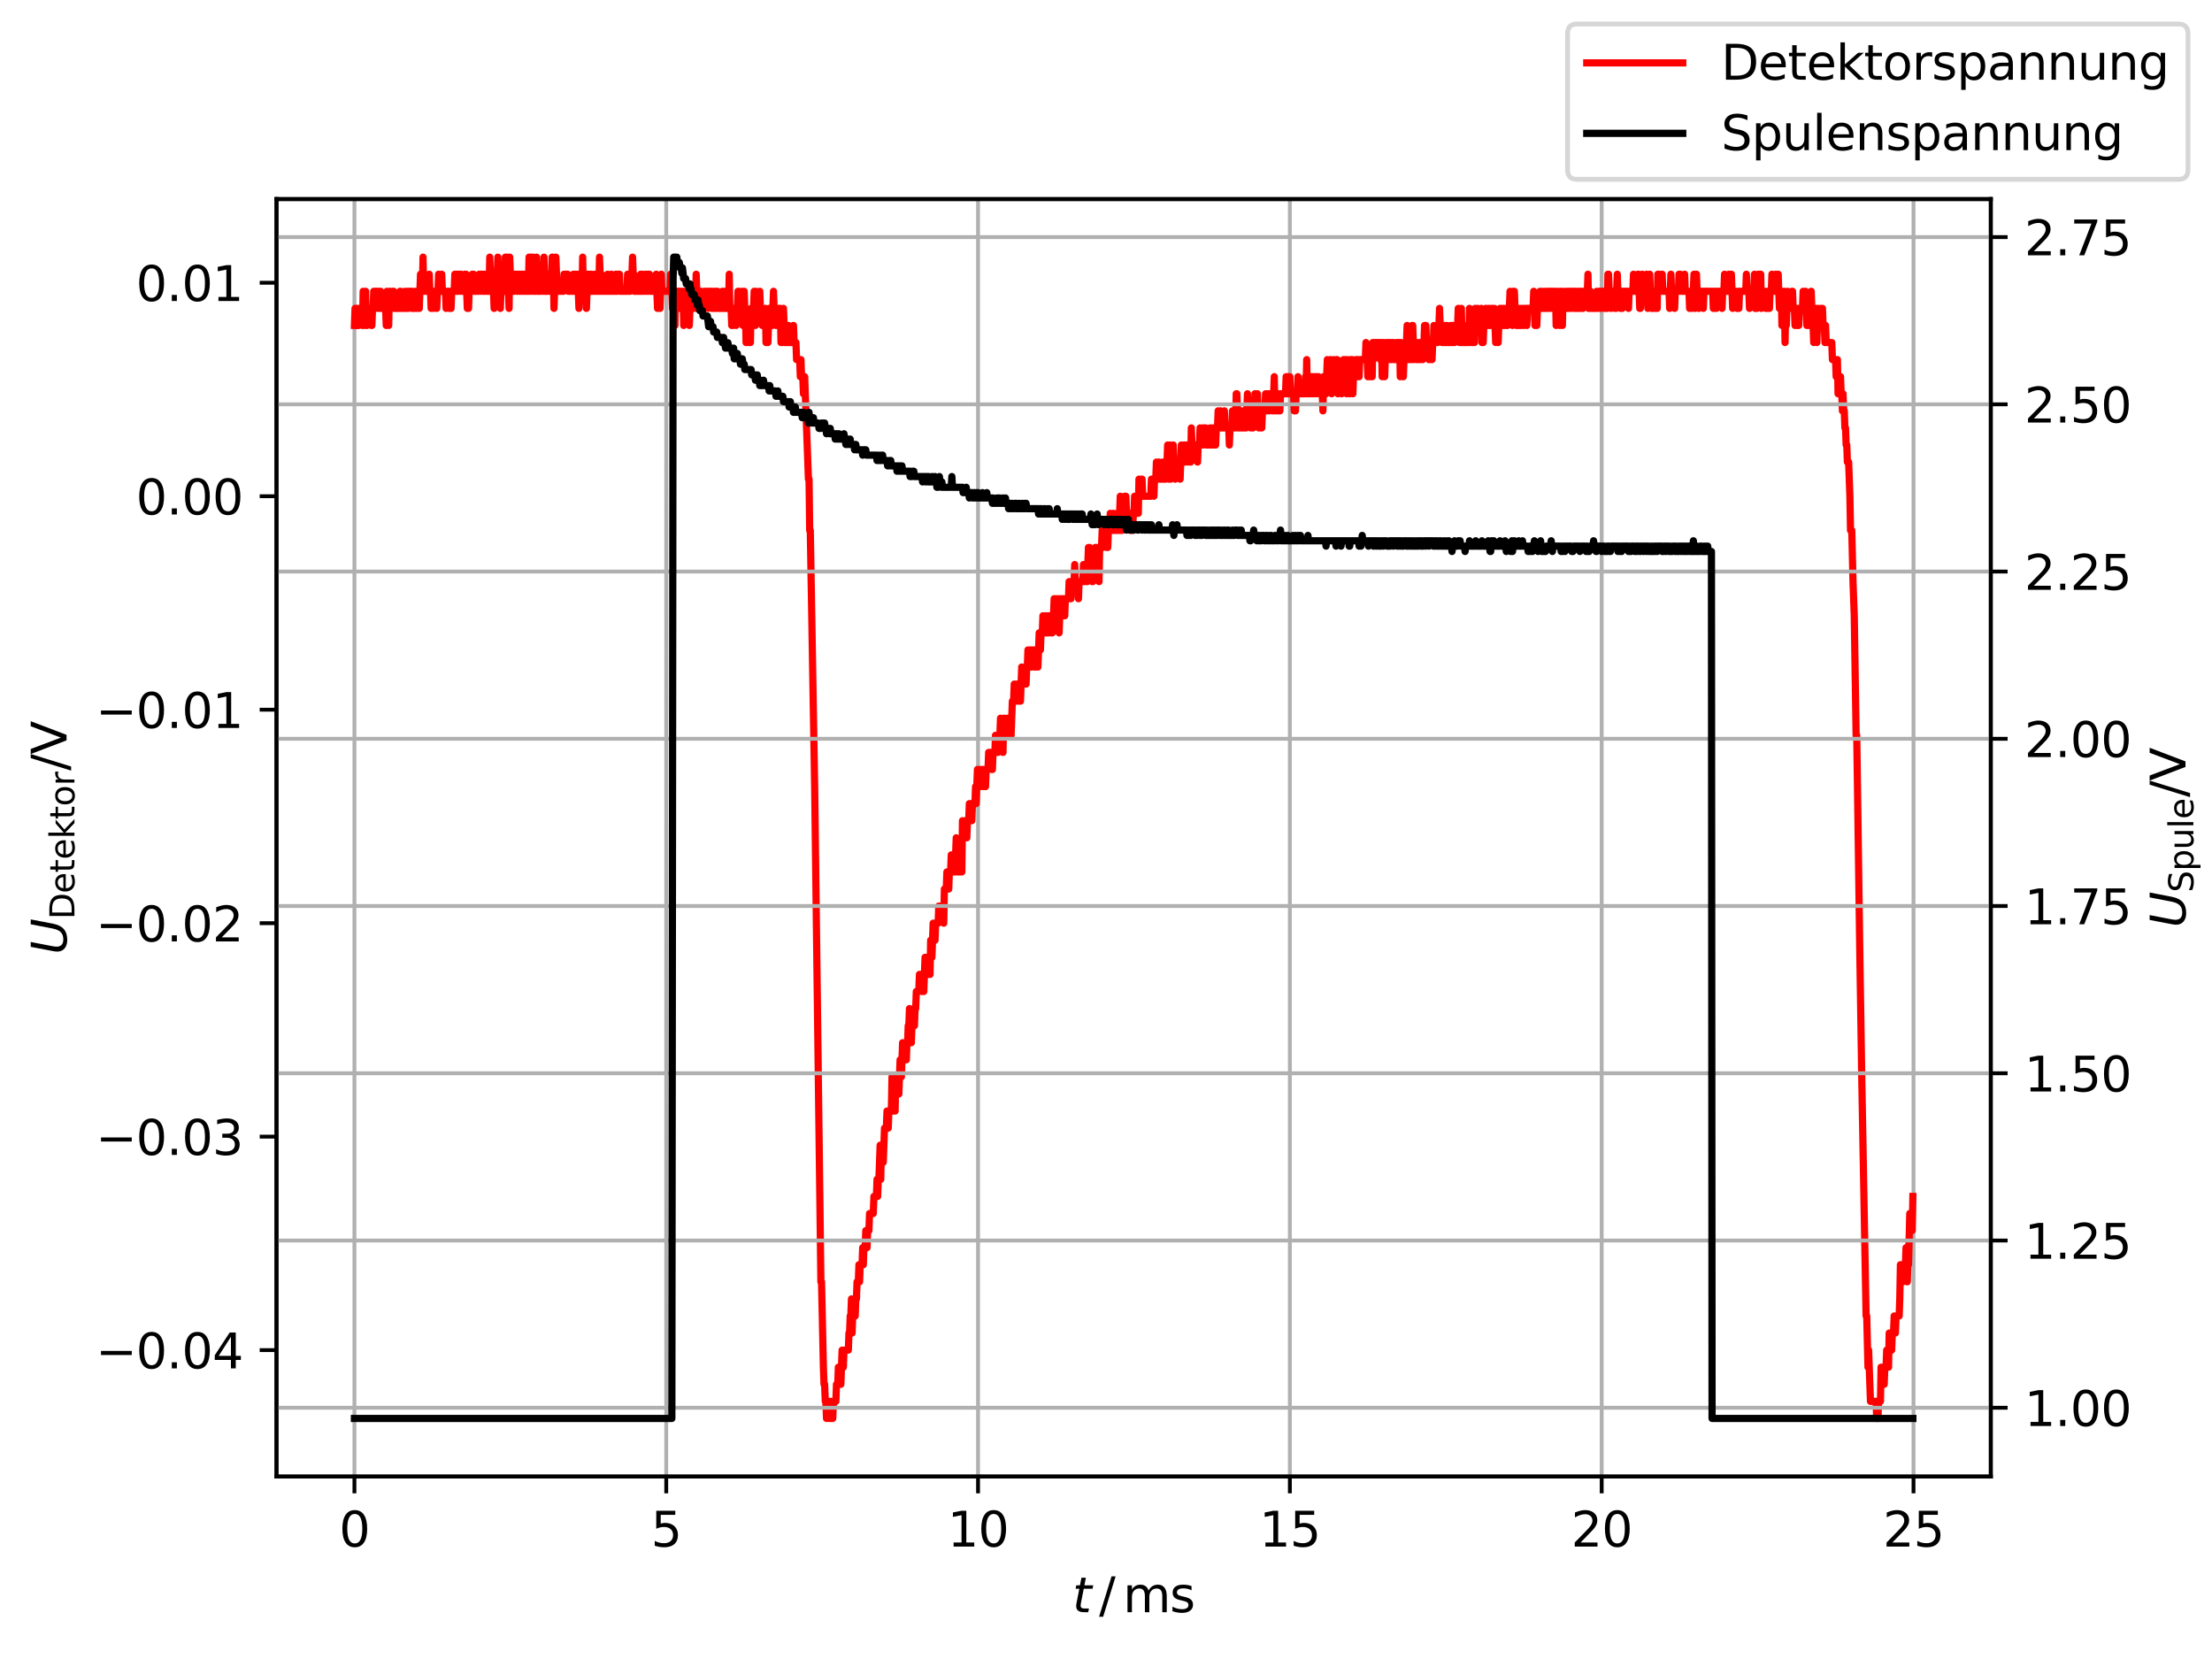 <?xml version="1.0" encoding="utf-8" standalone="no"?>
<!DOCTYPE svg PUBLIC "-//W3C//DTD SVG 1.1//EN"
  "http://www.w3.org/Graphics/SVG/1.1/DTD/svg11.dtd">
<svg xmlns:xlink="http://www.w3.org/1999/xlink" width="460.8pt" height="345.6pt" viewBox="0 0 460.8 345.6" xmlns="http://www.w3.org/2000/svg" version="1.1">
 <defs>
  <style type="text/css">*{stroke-linejoin: round; stroke-linecap: butt}</style>
 </defs>
 <g id="figure_1">
  <g id="patch_1">
   <path d="M 0 345.6 
L 460.8 345.6 
L 460.8 0 
L 0 0 
z
" style="fill: #ffffff"/>
  </g>
  <g id="axes_1">
   <g id="patch_2">
    <path d="M 57.6 307.584 
L 414.72 307.584 
L 414.72 41.472 
L 57.6 41.472 
z
" style="fill: #ffffff"/>
   </g>
   <g id="matplotlib.axis_1">
    <g id="xtick_1">
     <g id="line2d_1">
      <path d="M 73.833 307.584 
L 73.833 41.472 
" clip-path="url(#p63261d69c5)" style="fill: none; stroke: #b0b0b0; stroke-width: 0.8; stroke-linecap: square"/>
     </g>
     <g id="line2d_2">
      <defs>
       <path id="m08951386bd" d="M 0 0 
L 0 3.5 
" style="stroke: #000000; stroke-width: 0.8"/>
      </defs>
      <g>
       <use xlink:href="#m08951386bd" x="73.833" y="307.584" style="stroke: #000000; stroke-width: 0.8"/>
      </g>
     </g>
     <g id="text_1">
      <!-- 0 -->
      <g transform="translate(70.651 322.182) scale(0.1 -0.1)">
       <defs>
        <path id="DejaVuSans-30" d="M 2034 4250 
Q 1547 4250 1301 3770 
Q 1056 3291 1056 2328 
Q 1056 1369 1301 889 
Q 1547 409 2034 409 
Q 2525 409 2770 889 
Q 3016 1369 3016 2328 
Q 3016 3291 2770 3770 
Q 2525 4250 2034 4250 
z
M 2034 4750 
Q 2819 4750 3233 4129 
Q 3647 3509 3647 2328 
Q 3647 1150 3233 529 
Q 2819 -91 2034 -91 
Q 1250 -91 836 529 
Q 422 1150 422 2328 
Q 422 3509 836 4129 
Q 1250 4750 2034 4750 
z
" transform="scale(0.016)"/>
       </defs>
       <use xlink:href="#DejaVuSans-30"/>
      </g>
     </g>
    </g>
    <g id="xtick_2">
     <g id="line2d_3">
      <path d="M 138.79 307.584 
L 138.79 41.472 
" clip-path="url(#p63261d69c5)" style="fill: none; stroke: #b0b0b0; stroke-width: 0.8; stroke-linecap: square"/>
     </g>
     <g id="line2d_4">
      <g>
       <use xlink:href="#m08951386bd" x="138.79" y="307.584" style="stroke: #000000; stroke-width: 0.8"/>
      </g>
     </g>
     <g id="text_2">
      <!-- 5 -->
      <g transform="translate(135.608 322.182) scale(0.1 -0.1)">
       <defs>
        <path id="DejaVuSans-35" d="M 691 4666 
L 3169 4666 
L 3169 4134 
L 1269 4134 
L 1269 2991 
Q 1406 3038 1543 3061 
Q 1681 3084 1819 3084 
Q 2600 3084 3056 2656 
Q 3513 2228 3513 1497 
Q 3513 744 3044 326 
Q 2575 -91 1722 -91 
Q 1428 -91 1123 -41 
Q 819 9 494 109 
L 494 744 
Q 775 591 1075 516 
Q 1375 441 1709 441 
Q 2250 441 2565 725 
Q 2881 1009 2881 1497 
Q 2881 1984 2565 2268 
Q 2250 2553 1709 2553 
Q 1456 2553 1204 2497 
Q 953 2441 691 2322 
L 691 4666 
z
" transform="scale(0.016)"/>
       </defs>
       <use xlink:href="#DejaVuSans-35"/>
      </g>
     </g>
    </g>
    <g id="xtick_3">
     <g id="line2d_5">
      <path d="M 203.747 307.584 
L 203.747 41.472 
" clip-path="url(#p63261d69c5)" style="fill: none; stroke: #b0b0b0; stroke-width: 0.8; stroke-linecap: square"/>
     </g>
     <g id="line2d_6">
      <g>
       <use xlink:href="#m08951386bd" x="203.747" y="307.584" style="stroke: #000000; stroke-width: 0.8"/>
      </g>
     </g>
     <g id="text_3">
      <!-- 10 -->
      <g transform="translate(197.384 322.182) scale(0.1 -0.1)">
       <defs>
        <path id="DejaVuSans-31" d="M 794 531 
L 1825 531 
L 1825 4091 
L 703 3866 
L 703 4441 
L 1819 4666 
L 2450 4666 
L 2450 531 
L 3481 531 
L 3481 0 
L 794 0 
L 794 531 
z
" transform="scale(0.016)"/>
       </defs>
       <use xlink:href="#DejaVuSans-31"/>
       <use xlink:href="#DejaVuSans-30" x="63.623"/>
      </g>
     </g>
    </g>
    <g id="xtick_4">
     <g id="line2d_7">
      <path d="M 268.703 307.584 
L 268.703 41.472 
" clip-path="url(#p63261d69c5)" style="fill: none; stroke: #b0b0b0; stroke-width: 0.8; stroke-linecap: square"/>
     </g>
     <g id="line2d_8">
      <g>
       <use xlink:href="#m08951386bd" x="268.703" y="307.584" style="stroke: #000000; stroke-width: 0.8"/>
      </g>
     </g>
     <g id="text_4">
      <!-- 15 -->
      <g transform="translate(262.341 322.182) scale(0.1 -0.1)">
       <use xlink:href="#DejaVuSans-31"/>
       <use xlink:href="#DejaVuSans-35" x="63.623"/>
      </g>
     </g>
    </g>
    <g id="xtick_5">
     <g id="line2d_9">
      <path d="M 333.66 307.584 
L 333.66 41.472 
" clip-path="url(#p63261d69c5)" style="fill: none; stroke: #b0b0b0; stroke-width: 0.8; stroke-linecap: square"/>
     </g>
     <g id="line2d_10">
      <g>
       <use xlink:href="#m08951386bd" x="333.66" y="307.584" style="stroke: #000000; stroke-width: 0.8"/>
      </g>
     </g>
     <g id="text_5">
      <!-- 20 -->
      <g transform="translate(327.298 322.182) scale(0.1 -0.1)">
       <defs>
        <path id="DejaVuSans-32" d="M 1228 531 
L 3431 531 
L 3431 0 
L 469 0 
L 469 531 
Q 828 903 1448 1529 
Q 2069 2156 2228 2338 
Q 2531 2678 2651 2914 
Q 2772 3150 2772 3378 
Q 2772 3750 2511 3984 
Q 2250 4219 1831 4219 
Q 1534 4219 1204 4116 
Q 875 4013 500 3803 
L 500 4441 
Q 881 4594 1212 4672 
Q 1544 4750 1819 4750 
Q 2544 4750 2975 4387 
Q 3406 4025 3406 3419 
Q 3406 3131 3298 2873 
Q 3191 2616 2906 2266 
Q 2828 2175 2409 1742 
Q 1991 1309 1228 531 
z
" transform="scale(0.016)"/>
       </defs>
       <use xlink:href="#DejaVuSans-32"/>
       <use xlink:href="#DejaVuSans-30" x="63.623"/>
      </g>
     </g>
    </g>
    <g id="xtick_6">
     <g id="line2d_11">
      <path d="M 398.617 307.584 
L 398.617 41.472 
" clip-path="url(#p63261d69c5)" style="fill: none; stroke: #b0b0b0; stroke-width: 0.8; stroke-linecap: square"/>
     </g>
     <g id="line2d_12">
      <g>
       <use xlink:href="#m08951386bd" x="398.617" y="307.584" style="stroke: #000000; stroke-width: 0.8"/>
      </g>
     </g>
     <g id="text_6">
      <!-- 25 -->
      <g transform="translate(392.255 322.182) scale(0.1 -0.1)">
       <use xlink:href="#DejaVuSans-32"/>
       <use xlink:href="#DejaVuSans-35" x="63.623"/>
      </g>
     </g>
    </g>
    <g id="text_7">
     <!-- $t\,/\, \mathrm{ms}$ -->
     <g transform="translate(223.41 335.861) scale(0.1 -0.1)">
      <defs>
       <path id="DejaVuSans-Oblique-74" d="M 2706 3500 
L 2619 3053 
L 1472 3053 
L 1100 1153 
Q 1081 1047 1072 975 
Q 1063 903 1063 863 
Q 1063 663 1183 572 
Q 1303 481 1569 481 
L 2150 481 
L 2053 0 
L 1503 0 
Q 991 0 739 200 
Q 488 400 488 806 
Q 488 878 497 964 
Q 506 1050 525 1153 
L 897 3053 
L 409 3053 
L 500 3500 
L 978 3500 
L 1172 4494 
L 1747 4494 
L 1556 3500 
L 2706 3500 
z
" transform="scale(0.016)"/>
       <path id="DejaVuSans-2f" d="M 1625 4666 
L 2156 4666 
L 531 -594 
L 0 -594 
L 1625 4666 
z
" transform="scale(0.016)"/>
       <path id="DejaVuSans-6d" d="M 3328 2828 
Q 3544 3216 3844 3400 
Q 4144 3584 4550 3584 
Q 5097 3584 5394 3201 
Q 5691 2819 5691 2113 
L 5691 0 
L 5113 0 
L 5113 2094 
Q 5113 2597 4934 2840 
Q 4756 3084 4391 3084 
Q 3944 3084 3684 2787 
Q 3425 2491 3425 1978 
L 3425 0 
L 2847 0 
L 2847 2094 
Q 2847 2600 2669 2842 
Q 2491 3084 2119 3084 
Q 1678 3084 1418 2786 
Q 1159 2488 1159 1978 
L 1159 0 
L 581 0 
L 581 3500 
L 1159 3500 
L 1159 2956 
Q 1356 3278 1631 3431 
Q 1906 3584 2284 3584 
Q 2666 3584 2933 3390 
Q 3200 3197 3328 2828 
z
" transform="scale(0.016)"/>
       <path id="DejaVuSans-73" d="M 2834 3397 
L 2834 2853 
Q 2591 2978 2328 3040 
Q 2066 3103 1784 3103 
Q 1356 3103 1142 2972 
Q 928 2841 928 2578 
Q 928 2378 1081 2264 
Q 1234 2150 1697 2047 
L 1894 2003 
Q 2506 1872 2764 1633 
Q 3022 1394 3022 966 
Q 3022 478 2636 193 
Q 2250 -91 1575 -91 
Q 1294 -91 989 -36 
Q 684 19 347 128 
L 347 722 
Q 666 556 975 473 
Q 1284 391 1588 391 
Q 1994 391 2212 530 
Q 2431 669 2431 922 
Q 2431 1156 2273 1281 
Q 2116 1406 1581 1522 
L 1381 1569 
Q 847 1681 609 1914 
Q 372 2147 372 2553 
Q 372 3047 722 3315 
Q 1072 3584 1716 3584 
Q 2034 3584 2315 3537 
Q 2597 3491 2834 3397 
z
" transform="scale(0.016)"/>
      </defs>
      <use xlink:href="#DejaVuSans-Oblique-74" transform="translate(0 0.094)"/>
      <use xlink:href="#DejaVuSans-2f" transform="translate(55.445 0.094)"/>
      <use xlink:href="#DejaVuSans-6d" transform="translate(105.372 0.094)"/>
      <use xlink:href="#DejaVuSans-73" transform="translate(202.784 0.094)"/>
     </g>
    </g>
   </g>
   <g id="matplotlib.axis_2">
    <g id="ytick_1">
     <g id="line2d_13">
      <defs>
       <path id="m85490060f0" d="M 0 0 
L -3.5 0 
" style="stroke: #000000; stroke-width: 0.8"/>
      </defs>
      <g>
       <use xlink:href="#m85490060f0" x="57.6" y="281.257" style="stroke: #000000; stroke-width: 0.8"/>
      </g>
     </g>
     <g id="text_8">
      <!-- −0.04 -->
      <g transform="translate(19.955 285.057) scale(0.1 -0.1)">
       <defs>
        <path id="DejaVuSans-2212" d="M 678 2272 
L 4684 2272 
L 4684 1741 
L 678 1741 
L 678 2272 
z
" transform="scale(0.016)"/>
        <path id="DejaVuSans-2e" d="M 684 794 
L 1344 794 
L 1344 0 
L 684 0 
L 684 794 
z
" transform="scale(0.016)"/>
        <path id="DejaVuSans-34" d="M 2419 4116 
L 825 1625 
L 2419 1625 
L 2419 4116 
z
M 2253 4666 
L 3047 4666 
L 3047 1625 
L 3713 1625 
L 3713 1100 
L 3047 1100 
L 3047 0 
L 2419 0 
L 2419 1100 
L 313 1100 
L 313 1709 
L 2253 4666 
z
" transform="scale(0.016)"/>
       </defs>
       <use xlink:href="#DejaVuSans-2212"/>
       <use xlink:href="#DejaVuSans-30" x="83.789"/>
       <use xlink:href="#DejaVuSans-2e" x="147.412"/>
       <use xlink:href="#DejaVuSans-30" x="179.199"/>
       <use xlink:href="#DejaVuSans-34" x="242.822"/>
      </g>
     </g>
    </g>
    <g id="ytick_2">
     <g id="line2d_14">
      <g>
       <use xlink:href="#m85490060f0" x="57.6" y="236.787" style="stroke: #000000; stroke-width: 0.8"/>
      </g>
     </g>
     <g id="text_9">
      <!-- −0.03 -->
      <g transform="translate(19.955 240.586) scale(0.1 -0.1)">
       <defs>
        <path id="DejaVuSans-33" d="M 2597 2516 
Q 3050 2419 3304 2112 
Q 3559 1806 3559 1356 
Q 3559 666 3084 287 
Q 2609 -91 1734 -91 
Q 1441 -91 1130 -33 
Q 819 25 488 141 
L 488 750 
Q 750 597 1062 519 
Q 1375 441 1716 441 
Q 2309 441 2620 675 
Q 2931 909 2931 1356 
Q 2931 1769 2642 2001 
Q 2353 2234 1838 2234 
L 1294 2234 
L 1294 2753 
L 1863 2753 
Q 2328 2753 2575 2939 
Q 2822 3125 2822 3475 
Q 2822 3834 2567 4026 
Q 2313 4219 1838 4219 
Q 1578 4219 1281 4162 
Q 984 4106 628 3988 
L 628 4550 
Q 988 4650 1302 4700 
Q 1616 4750 1894 4750 
Q 2613 4750 3031 4423 
Q 3450 4097 3450 3541 
Q 3450 3153 3228 2886 
Q 3006 2619 2597 2516 
z
" transform="scale(0.016)"/>
       </defs>
       <use xlink:href="#DejaVuSans-2212"/>
       <use xlink:href="#DejaVuSans-30" x="83.789"/>
       <use xlink:href="#DejaVuSans-2e" x="147.412"/>
       <use xlink:href="#DejaVuSans-30" x="179.199"/>
       <use xlink:href="#DejaVuSans-33" x="242.822"/>
      </g>
     </g>
    </g>
    <g id="ytick_3">
     <g id="line2d_15">
      <g>
       <use xlink:href="#m85490060f0" x="57.6" y="192.316" style="stroke: #000000; stroke-width: 0.8"/>
      </g>
     </g>
     <g id="text_10">
      <!-- −0.02 -->
      <g transform="translate(19.955 196.115) scale(0.1 -0.1)">
       <use xlink:href="#DejaVuSans-2212"/>
       <use xlink:href="#DejaVuSans-30" x="83.789"/>
       <use xlink:href="#DejaVuSans-2e" x="147.412"/>
       <use xlink:href="#DejaVuSans-30" x="179.199"/>
       <use xlink:href="#DejaVuSans-32" x="242.822"/>
      </g>
     </g>
    </g>
    <g id="ytick_4">
     <g id="line2d_16">
      <g>
       <use xlink:href="#m85490060f0" x="57.6" y="147.846" style="stroke: #000000; stroke-width: 0.8"/>
      </g>
     </g>
     <g id="text_11">
      <!-- −0.01 -->
      <g transform="translate(19.955 151.645) scale(0.1 -0.1)">
       <use xlink:href="#DejaVuSans-2212"/>
       <use xlink:href="#DejaVuSans-30" x="83.789"/>
       <use xlink:href="#DejaVuSans-2e" x="147.412"/>
       <use xlink:href="#DejaVuSans-30" x="179.199"/>
       <use xlink:href="#DejaVuSans-31" x="242.822"/>
      </g>
     </g>
    </g>
    <g id="ytick_5">
     <g id="line2d_17">
      <g>
       <use xlink:href="#m85490060f0" x="57.6" y="103.375" style="stroke: #000000; stroke-width: 0.8"/>
      </g>
     </g>
     <g id="text_12">
      <!-- 0.00 -->
      <g transform="translate(28.334 107.174) scale(0.1 -0.1)">
       <use xlink:href="#DejaVuSans-30"/>
       <use xlink:href="#DejaVuSans-2e" x="63.623"/>
       <use xlink:href="#DejaVuSans-30" x="95.41"/>
       <use xlink:href="#DejaVuSans-30" x="159.033"/>
      </g>
     </g>
    </g>
    <g id="ytick_6">
     <g id="line2d_18">
      <g>
       <use xlink:href="#m85490060f0" x="57.6" y="58.904" style="stroke: #000000; stroke-width: 0.8"/>
      </g>
     </g>
     <g id="text_13">
      <!-- 0.01 -->
      <g transform="translate(28.334 62.704) scale(0.1 -0.1)">
       <use xlink:href="#DejaVuSans-30"/>
       <use xlink:href="#DejaVuSans-2e" x="63.623"/>
       <use xlink:href="#DejaVuSans-30" x="95.41"/>
       <use xlink:href="#DejaVuSans-31" x="159.033"/>
      </g>
     </g>
    </g>
    <g id="text_14">
     <!-- $U_\mathrm{Detektor} / \mathrm{V}$ -->
     <g transform="translate(13.875 198.828) rotate(-90) scale(0.1 -0.1)">
      <defs>
       <path id="DejaVuSans-Oblique-55" d="M 991 4666 
L 1625 4666 
L 1075 1831 
Q 1041 1641 1027 1517 
Q 1013 1394 1013 1300 
Q 1013 869 1253 645 
Q 1494 422 1959 422 
Q 2563 422 2898 753 
Q 3234 1084 3378 1831 
L 3928 4666 
L 4563 4666 
L 4000 1753 
Q 3816 809 3300 359 
Q 2784 -91 1888 -91 
Q 1188 -91 780 261 
Q 372 613 372 1216 
Q 372 1325 387 1461 
Q 403 1597 434 1753 
L 991 4666 
z
" transform="scale(0.016)"/>
       <path id="DejaVuSans-44" d="M 1259 4147 
L 1259 519 
L 2022 519 
Q 2988 519 3436 956 
Q 3884 1394 3884 2338 
Q 3884 3275 3436 3711 
Q 2988 4147 2022 4147 
L 1259 4147 
z
M 628 4666 
L 1925 4666 
Q 3281 4666 3915 4102 
Q 4550 3538 4550 2338 
Q 4550 1131 3912 565 
Q 3275 0 1925 0 
L 628 0 
L 628 4666 
z
" transform="scale(0.016)"/>
       <path id="DejaVuSans-65" d="M 3597 1894 
L 3597 1613 
L 953 1613 
Q 991 1019 1311 708 
Q 1631 397 2203 397 
Q 2534 397 2845 478 
Q 3156 559 3463 722 
L 3463 178 
Q 3153 47 2828 -22 
Q 2503 -91 2169 -91 
Q 1331 -91 842 396 
Q 353 884 353 1716 
Q 353 2575 817 3079 
Q 1281 3584 2069 3584 
Q 2775 3584 3186 3129 
Q 3597 2675 3597 1894 
z
M 3022 2063 
Q 3016 2534 2758 2815 
Q 2500 3097 2075 3097 
Q 1594 3097 1305 2825 
Q 1016 2553 972 2059 
L 3022 2063 
z
" transform="scale(0.016)"/>
       <path id="DejaVuSans-74" d="M 1172 4494 
L 1172 3500 
L 2356 3500 
L 2356 3053 
L 1172 3053 
L 1172 1153 
Q 1172 725 1289 603 
Q 1406 481 1766 481 
L 2356 481 
L 2356 0 
L 1766 0 
Q 1100 0 847 248 
Q 594 497 594 1153 
L 594 3053 
L 172 3053 
L 172 3500 
L 594 3500 
L 594 4494 
L 1172 4494 
z
" transform="scale(0.016)"/>
       <path id="DejaVuSans-6b" d="M 581 4863 
L 1159 4863 
L 1159 1991 
L 2875 3500 
L 3609 3500 
L 1753 1863 
L 3688 0 
L 2938 0 
L 1159 1709 
L 1159 0 
L 581 0 
L 581 4863 
z
" transform="scale(0.016)"/>
       <path id="DejaVuSans-6f" d="M 1959 3097 
Q 1497 3097 1228 2736 
Q 959 2375 959 1747 
Q 959 1119 1226 758 
Q 1494 397 1959 397 
Q 2419 397 2687 759 
Q 2956 1122 2956 1747 
Q 2956 2369 2687 2733 
Q 2419 3097 1959 3097 
z
M 1959 3584 
Q 2709 3584 3137 3096 
Q 3566 2609 3566 1747 
Q 3566 888 3137 398 
Q 2709 -91 1959 -91 
Q 1206 -91 779 398 
Q 353 888 353 1747 
Q 353 2609 779 3096 
Q 1206 3584 1959 3584 
z
" transform="scale(0.016)"/>
       <path id="DejaVuSans-72" d="M 2631 2963 
Q 2534 3019 2420 3045 
Q 2306 3072 2169 3072 
Q 1681 3072 1420 2755 
Q 1159 2438 1159 1844 
L 1159 0 
L 581 0 
L 581 3500 
L 1159 3500 
L 1159 2956 
Q 1341 3275 1631 3429 
Q 1922 3584 2338 3584 
Q 2397 3584 2469 3576 
Q 2541 3569 2628 3553 
L 2631 2963 
z
" transform="scale(0.016)"/>
       <path id="DejaVuSans-56" d="M 1831 0 
L 50 4666 
L 709 4666 
L 2188 738 
L 3669 4666 
L 4325 4666 
L 2547 0 
L 1831 0 
z
" transform="scale(0.016)"/>
      </defs>
      <use xlink:href="#DejaVuSans-Oblique-55" transform="translate(0 0.094)"/>
      <use xlink:href="#DejaVuSans-44" transform="translate(73.193 -16.312) scale(0.7)"/>
      <use xlink:href="#DejaVuSans-65" transform="translate(127.095 -16.312) scale(0.7)"/>
      <use xlink:href="#DejaVuSans-74" transform="translate(170.161 -16.312) scale(0.7)"/>
      <use xlink:href="#DejaVuSans-65" transform="translate(197.607 -16.312) scale(0.7)"/>
      <use xlink:href="#DejaVuSans-6b" transform="translate(240.674 -16.312) scale(0.7)"/>
      <use xlink:href="#DejaVuSans-74" transform="translate(281.211 -16.312) scale(0.7)"/>
      <use xlink:href="#DejaVuSans-6f" transform="translate(308.657 -16.312) scale(0.7)"/>
      <use xlink:href="#DejaVuSans-72" transform="translate(351.484 -16.312) scale(0.7)"/>
      <use xlink:href="#DejaVuSans-2f" transform="translate(382.998 0.094)"/>
      <use xlink:href="#DejaVuSans-56" transform="translate(416.689 0.094)"/>
     </g>
    </g>
   </g>
   <g id="line2d_19">
    <path d="M 73.833 67.799 
L 73.963 64.241 
L 74.482 64.241 
L 74.612 67.799 
L 74.742 67.799 
L 74.872 64.241 
L 75.392 64.241 
L 75.522 67.799 
L 75.652 60.683 
L 75.781 67.799 
L 75.911 64.241 
L 76.041 64.241 
L 76.171 60.683 
L 76.301 67.799 
L 76.431 67.799 
L 76.561 64.241 
L 77.21 64.241 
L 77.34 67.799 
L 77.47 67.799 
L 77.6 64.241 
L 77.73 64.241 
L 77.86 60.683 
L 77.99 64.241 
L 78.12 60.683 
L 78.51 60.683 
L 78.64 64.241 
L 78.769 60.683 
L 78.899 60.683 
L 79.029 64.241 
L 79.159 60.683 
L 79.289 60.683 
L 79.419 64.241 
L 80.328 64.241 
L 80.458 67.799 
L 80.588 60.683 
L 80.718 64.241 
L 80.848 64.241 
L 80.978 67.799 
L 81.108 60.683 
L 81.238 60.683 
L 81.368 64.241 
L 81.628 64.241 
L 81.757 60.683 
L 82.017 60.683 
L 82.147 64.241 
L 83.187 64.241 
L 83.316 60.683 
L 83.446 60.683 
L 83.576 64.241 
L 84.226 64.241 
L 84.356 60.683 
L 84.486 64.241 
L 84.745 64.241 
L 84.875 60.683 
L 85.005 64.241 
L 85.135 60.683 
L 85.655 60.683 
L 85.785 64.241 
L 85.915 60.683 
L 86.045 64.241 
L 86.434 64.241 
L 86.564 60.683 
L 86.694 60.683 
L 86.824 64.241 
L 86.954 60.683 
L 87.214 60.683 
L 87.344 64.241 
L 87.604 57.126 
L 87.734 60.683 
L 87.993 60.683 
L 88.123 53.568 
L 88.253 60.683 
L 89.292 60.683 
L 89.422 57.126 
L 89.552 60.683 
L 89.682 60.683 
L 89.812 64.241 
L 89.942 60.683 
L 90.202 60.683 
L 90.332 64.241 
L 90.462 60.683 
L 90.851 60.683 
L 90.981 64.241 
L 91.111 60.683 
L 91.241 60.683 
L 91.371 57.126 
L 91.501 60.683 
L 91.891 60.683 
L 92.021 57.126 
L 92.151 60.683 
L 92.8 60.683 
L 92.93 64.241 
L 93.06 60.683 
L 93.45 60.683 
L 93.58 64.241 
L 93.71 60.683 
L 93.839 60.683 
L 93.969 64.241 
L 94.099 60.683 
L 94.619 60.683 
L 94.749 57.126 
L 94.879 60.683 
L 95.009 57.126 
L 95.139 57.126 
L 95.269 60.683 
L 95.398 60.683 
L 95.528 57.126 
L 95.658 57.126 
L 95.788 60.683 
L 95.918 57.126 
L 96.048 57.126 
L 96.178 60.683 
L 96.698 60.683 
L 96.827 57.126 
L 96.957 60.683 
L 97.087 57.126 
L 97.347 64.241 
L 97.477 60.683 
L 97.607 64.241 
L 97.737 60.683 
L 98.257 60.683 
L 98.386 57.126 
L 98.646 57.126 
L 98.776 60.683 
L 99.686 60.683 
L 99.815 57.126 
L 99.945 57.126 
L 100.075 60.683 
L 100.205 57.126 
L 100.465 57.126 
L 100.595 60.683 
L 100.725 60.683 
L 100.855 57.126 
L 100.985 60.683 
L 101.115 60.683 
L 101.245 57.126 
L 101.374 57.126 
L 101.504 60.683 
L 101.634 60.683 
L 101.764 57.126 
L 101.894 60.683 
L 102.024 53.568 
L 102.284 60.683 
L 102.414 57.126 
L 102.674 57.126 
L 102.933 64.241 
L 103.063 57.126 
L 103.323 57.126 
L 103.453 60.683 
L 103.713 53.568 
L 103.973 60.683 
L 104.103 57.126 
L 104.233 64.241 
L 104.492 57.126 
L 104.752 57.126 
L 104.882 60.683 
L 105.012 57.126 
L 105.142 60.683 
L 105.272 53.568 
L 105.402 57.126 
L 105.532 53.568 
L 105.662 53.568 
L 106.051 64.241 
L 106.181 53.568 
L 106.441 60.683 
L 106.571 57.126 
L 106.701 57.126 
L 106.831 60.683 
L 107.091 60.683 
L 107.221 57.126 
L 107.61 57.126 
L 107.74 60.683 
L 107.87 60.683 
L 108 57.126 
L 108.13 57.126 
L 108.26 60.683 
L 108.39 57.126 
L 108.52 57.126 
L 108.65 60.683 
L 108.78 57.126 
L 108.909 57.126 
L 109.039 60.683 
L 109.169 60.683 
L 109.299 57.126 
L 109.429 57.126 
L 109.559 60.683 
L 109.689 57.126 
L 109.819 60.683 
L 110.079 60.683 
L 110.209 53.568 
L 110.338 60.683 
L 110.468 53.568 
L 110.598 53.568 
L 110.858 60.683 
L 110.988 53.568 
L 111.248 60.683 
L 111.638 60.683 
L 111.768 53.568 
L 112.027 60.683 
L 112.677 60.683 
L 112.807 57.126 
L 113.067 57.126 
L 113.197 60.683 
L 113.327 53.568 
L 113.456 60.683 
L 113.976 60.683 
L 114.106 57.126 
L 114.366 57.126 
L 114.496 60.683 
L 114.626 57.126 
L 114.885 57.126 
L 115.015 53.568 
L 115.145 53.568 
L 115.275 57.126 
L 115.405 64.241 
L 115.535 60.683 
L 115.665 60.683 
L 115.795 53.568 
L 116.055 60.683 
L 117.354 60.683 
L 117.484 57.126 
L 118.263 57.126 
L 118.393 60.683 
L 119.303 60.683 
L 119.432 57.126 
L 119.562 60.683 
L 119.692 57.126 
L 119.822 60.683 
L 119.952 57.126 
L 120.082 60.683 
L 120.212 60.683 
L 120.342 57.126 
L 120.602 64.241 
L 120.732 60.683 
L 120.862 60.683 
L 120.991 57.126 
L 121.121 57.126 
L 121.251 60.683 
L 121.381 53.568 
L 121.511 60.683 
L 121.771 60.683 
L 121.901 57.126 
L 122.031 57.126 
L 122.161 64.241 
L 122.42 57.126 
L 122.55 60.683 
L 122.68 57.126 
L 122.81 57.126 
L 122.94 60.683 
L 123.07 60.683 
L 123.2 57.126 
L 123.33 60.683 
L 123.72 60.683 
L 123.85 57.126 
L 123.979 60.683 
L 124.109 57.126 
L 124.239 60.683 
L 124.369 57.126 
L 124.499 60.683 
L 124.759 60.683 
L 124.889 53.568 
L 125.149 60.683 
L 125.279 57.126 
L 125.408 60.683 
L 126.448 60.683 
L 126.578 57.126 
L 126.708 60.683 
L 127.227 60.683 
L 127.357 57.126 
L 127.487 60.683 
L 128.137 60.683 
L 128.267 57.126 
L 128.397 60.683 
L 128.526 60.683 
L 128.656 57.126 
L 129.046 57.126 
L 129.176 60.683 
L 130.605 60.683 
L 130.735 57.126 
L 130.865 60.683 
L 131.255 60.683 
L 131.385 57.126 
L 131.644 57.126 
L 131.774 53.568 
L 131.904 57.126 
L 132.034 57.126 
L 132.164 60.683 
L 133.333 60.683 
L 133.463 57.126 
L 133.593 60.683 
L 133.723 60.683 
L 133.853 57.126 
L 133.983 60.683 
L 134.373 60.683 
L 134.502 57.126 
L 134.632 60.683 
L 134.762 57.126 
L 134.892 57.126 
L 135.022 60.683 
L 135.152 57.126 
L 135.282 57.126 
L 135.412 60.683 
L 136.581 60.683 
L 136.711 57.126 
L 136.971 64.241 
L 137.101 60.683 
L 137.361 60.683 
L 137.49 64.241 
L 137.75 57.126 
L 137.88 60.683 
L 139.569 60.683 
L 139.699 57.126 
L 139.829 60.683 
L 139.959 60.683 
L 140.089 64.241 
L 140.219 60.683 
L 140.478 60.683 
L 140.608 67.799 
L 140.738 60.683 
L 141.258 60.683 
L 141.388 64.241 
L 141.518 60.683 
L 141.648 60.683 
L 141.778 64.241 
L 141.908 60.683 
L 142.037 60.683 
L 142.167 64.241 
L 142.297 60.683 
L 142.427 67.799 
L 142.687 60.683 
L 143.207 60.683 
L 143.337 64.241 
L 143.467 60.683 
L 143.596 67.799 
L 143.856 60.683 
L 143.986 60.683 
L 144.116 64.241 
L 144.376 64.241 
L 144.506 60.683 
L 144.766 60.683 
L 144.896 64.241 
L 145.025 57.126 
L 145.285 64.241 
L 145.545 64.241 
L 145.675 60.683 
L 146.065 60.683 
L 146.195 64.241 
L 146.584 64.241 
L 146.714 60.683 
L 146.844 64.241 
L 146.974 64.241 
L 147.104 60.683 
L 147.364 60.683 
L 147.494 64.241 
L 147.624 60.683 
L 148.143 60.683 
L 148.273 64.241 
L 148.403 60.683 
L 148.533 64.241 
L 148.663 64.241 
L 148.793 60.683 
L 148.923 64.241 
L 149.053 60.683 
L 149.183 60.683 
L 149.313 64.241 
L 149.443 60.683 
L 149.572 64.241 
L 150.352 64.241 
L 150.482 60.683 
L 150.612 64.241 
L 150.742 60.683 
L 150.872 64.241 
L 151.002 64.241 
L 151.131 60.683 
L 151.261 64.241 
L 151.391 60.683 
L 151.521 64.241 
L 151.651 60.683 
L 151.781 64.241 
L 151.911 57.126 
L 152.041 64.241 
L 152.301 64.241 
L 152.431 67.799 
L 152.69 67.799 
L 152.82 64.241 
L 153.21 64.241 
L 153.34 67.799 
L 153.47 64.241 
L 153.6 64.241 
L 153.73 60.683 
L 153.99 60.683 
L 154.119 64.241 
L 154.509 64.241 
L 154.639 60.683 
L 154.769 67.799 
L 154.899 67.799 
L 155.029 60.683 
L 155.159 64.241 
L 155.289 64.241 
L 155.419 71.356 
L 155.548 67.799 
L 155.678 71.356 
L 155.808 67.799 
L 156.068 67.799 
L 156.198 71.356 
L 156.328 71.356 
L 156.458 64.241 
L 156.588 67.799 
L 156.848 67.799 
L 157.107 60.683 
L 157.367 67.799 
L 157.497 60.683 
L 157.627 64.241 
L 158.147 64.241 
L 158.277 60.683 
L 158.407 64.241 
L 158.666 64.241 
L 158.796 67.799 
L 158.926 64.241 
L 159.056 67.799 
L 159.316 67.799 
L 159.446 64.241 
L 159.576 71.356 
L 159.706 71.356 
L 159.836 67.799 
L 159.966 71.356 
L 160.225 64.241 
L 160.355 64.241 
L 160.485 67.799 
L 160.615 64.241 
L 160.745 67.799 
L 160.875 67.799 
L 161.135 60.683 
L 161.265 64.241 
L 161.525 64.241 
L 161.654 67.799 
L 161.784 64.241 
L 161.914 67.799 
L 162.044 64.241 
L 162.564 64.241 
L 162.694 71.356 
L 162.824 67.799 
L 162.954 71.356 
L 163.213 64.241 
L 163.473 71.356 
L 163.733 71.356 
L 163.863 67.799 
L 163.993 67.799 
L 164.123 71.356 
L 164.253 67.799 
L 164.383 71.356 
L 165.162 71.356 
L 165.292 67.799 
L 165.422 71.356 
L 165.812 71.356 
L 165.942 74.914 
L 166.591 74.914 
L 166.721 78.472 
L 166.851 74.914 
L 166.981 78.472 
L 167.241 78.472 
L 167.371 82.029 
L 167.501 82.029 
L 167.63 78.472 
L 168.41 99.817 
L 168.54 99.817 
L 168.67 110.49 
L 168.8 110.49 
L 169.709 163.855 
L 171.008 267.027 
L 171.138 267.027 
L 171.528 284.815 
L 171.658 288.373 
L 171.788 288.373 
L 171.918 291.93 
L 172.048 291.93 
L 172.177 295.488 
L 172.307 291.93 
L 172.567 291.93 
L 172.697 295.488 
L 172.827 291.93 
L 172.957 295.488 
L 173.087 291.93 
L 173.217 295.488 
L 173.477 295.488 
L 173.607 291.93 
L 174.126 291.93 
L 174.256 288.373 
L 174.516 288.373 
L 174.646 284.815 
L 174.776 284.815 
L 174.906 288.373 
L 175.036 284.815 
L 175.165 288.373 
L 175.425 281.257 
L 175.555 284.815 
L 175.685 284.815 
L 175.815 281.257 
L 176.724 281.257 
L 176.854 277.7 
L 176.984 277.7 
L 177.114 274.142 
L 177.244 274.142 
L 177.374 270.584 
L 177.504 277.7 
L 177.634 274.142 
L 178.153 274.142 
L 178.283 270.584 
L 178.413 270.584 
L 178.543 267.027 
L 178.803 267.027 
L 178.933 263.469 
L 179.063 267.027 
L 179.193 263.469 
L 179.583 263.469 
L 179.712 259.912 
L 179.842 263.469 
L 179.972 259.912 
L 180.232 259.912 
L 180.362 256.354 
L 180.492 256.354 
L 180.622 259.912 
L 180.752 256.354 
L 181.012 256.354 
L 181.142 252.796 
L 181.921 252.796 
L 182.051 249.239 
L 182.571 249.239 
L 182.7 245.681 
L 182.83 249.239 
L 182.96 245.681 
L 183.09 245.681 
L 183.35 238.566 
L 183.48 245.681 
L 183.61 238.566 
L 183.87 238.566 
L 184 242.123 
L 184.259 235.008 
L 184.649 235.008 
L 184.779 231.45 
L 184.909 231.45 
L 185.039 235.008 
L 185.169 231.45 
L 185.688 231.45 
L 185.818 224.335 
L 185.948 231.45 
L 186.078 224.335 
L 186.208 231.45 
L 186.468 231.45 
L 186.598 224.335 
L 186.728 227.893 
L 186.858 224.335 
L 187.118 224.335 
L 187.247 227.893 
L 187.507 220.777 
L 187.637 220.777 
L 187.767 224.335 
L 188.027 217.22 
L 188.157 220.777 
L 188.287 220.777 
L 188.417 217.22 
L 188.547 220.777 
L 188.806 220.777 
L 188.936 217.22 
L 189.066 217.22 
L 189.196 213.662 
L 189.326 213.662 
L 189.456 210.104 
L 189.716 217.22 
L 189.846 217.22 
L 189.976 213.662 
L 190.235 213.662 
L 190.365 210.104 
L 190.495 213.662 
L 190.625 210.104 
L 190.755 210.104 
L 190.885 206.547 
L 191.405 206.547 
L 191.535 202.989 
L 191.924 202.989 
L 192.054 206.547 
L 192.184 202.989 
L 192.314 202.989 
L 192.444 206.547 
L 192.704 199.432 
L 192.834 199.432 
L 192.964 202.989 
L 193.094 199.432 
L 193.223 199.432 
L 193.353 202.989 
L 193.483 199.432 
L 193.613 199.432 
L 193.743 202.989 
L 193.873 195.874 
L 194.003 195.874 
L 194.133 199.432 
L 194.393 192.316 
L 194.653 192.316 
L 194.782 195.874 
L 194.912 192.316 
L 195.432 192.316 
L 195.562 188.759 
L 196.471 188.759 
L 196.601 192.316 
L 196.731 185.201 
L 197.121 185.201 
L 197.251 181.643 
L 197.381 181.643 
L 197.511 185.201 
L 197.641 185.201 
L 197.77 181.643 
L 198.03 181.643 
L 198.16 178.086 
L 198.29 181.643 
L 198.94 181.643 
L 199.2 174.528 
L 199.459 181.643 
L 199.589 178.086 
L 199.719 181.643 
L 199.849 178.086 
L 199.979 181.643 
L 200.239 174.528 
L 200.369 181.643 
L 200.499 170.97 
L 200.629 174.528 
L 200.888 174.528 
L 201.018 170.97 
L 201.278 170.97 
L 201.408 174.528 
L 201.538 170.97 
L 201.798 170.97 
L 201.928 167.413 
L 202.058 170.97 
L 202.188 167.413 
L 202.317 167.413 
L 202.447 170.97 
L 202.577 167.413 
L 203.097 167.413 
L 203.227 163.855 
L 203.357 167.413 
L 203.617 160.297 
L 203.747 160.297 
L 203.876 163.855 
L 204.006 160.297 
L 204.136 163.855 
L 204.266 163.855 
L 204.396 160.297 
L 204.656 160.297 
L 204.786 163.855 
L 204.916 160.297 
L 205.046 160.297 
L 205.176 163.855 
L 205.305 163.855 
L 205.435 160.297 
L 205.825 160.297 
L 205.955 156.74 
L 206.475 156.74 
L 206.605 160.297 
L 206.735 160.297 
L 206.864 156.74 
L 207.254 156.74 
L 207.384 153.182 
L 207.514 156.74 
L 207.644 156.74 
L 207.774 153.182 
L 207.904 156.74 
L 208.034 153.182 
L 208.293 153.182 
L 208.423 149.624 
L 208.553 153.182 
L 208.813 153.182 
L 208.943 156.74 
L 209.073 149.624 
L 209.203 153.182 
L 209.333 149.624 
L 209.463 153.182 
L 209.723 153.182 
L 209.852 149.624 
L 210.502 149.624 
L 210.632 153.182 
L 210.892 146.067 
L 211.152 146.067 
L 211.282 142.509 
L 211.411 146.067 
L 211.541 142.509 
L 211.671 146.067 
L 211.801 142.509 
L 212.061 142.509 
L 212.191 146.067 
L 212.321 142.509 
L 212.451 142.509 
L 212.581 146.067 
L 212.84 138.952 
L 212.97 142.509 
L 213.36 142.509 
L 213.49 138.952 
L 213.62 138.952 
L 213.75 142.509 
L 213.88 138.952 
L 214.01 138.952 
L 214.14 135.394 
L 214.27 138.952 
L 214.399 138.952 
L 214.529 135.394 
L 214.659 138.952 
L 214.789 135.394 
L 214.919 138.952 
L 215.049 135.394 
L 215.309 135.394 
L 215.439 138.952 
L 215.569 135.394 
L 215.699 138.952 
L 215.828 135.394 
L 215.958 135.394 
L 216.088 138.952 
L 216.218 138.952 
L 216.478 131.836 
L 216.608 135.394 
L 216.738 135.394 
L 216.868 131.836 
L 217.128 131.836 
L 217.258 128.279 
L 217.387 131.836 
L 217.647 131.836 
L 217.777 128.279 
L 217.907 131.836 
L 218.037 131.836 
L 218.167 128.279 
L 218.297 131.836 
L 218.427 131.836 
L 218.557 128.279 
L 218.817 128.279 
L 218.946 131.836 
L 219.206 131.836 
L 219.336 128.279 
L 219.466 128.279 
L 219.596 124.721 
L 219.726 128.279 
L 219.856 128.279 
L 219.986 124.721 
L 220.116 128.279 
L 220.375 128.279 
L 220.505 124.721 
L 220.635 131.836 
L 220.765 128.279 
L 220.895 128.279 
L 221.025 124.721 
L 221.155 124.721 
L 221.285 128.279 
L 221.415 124.721 
L 221.545 128.279 
L 221.805 128.279 
L 221.934 124.721 
L 222.584 124.721 
L 222.714 121.163 
L 222.844 121.163 
L 222.974 124.721 
L 223.104 124.721 
L 223.234 121.163 
L 223.753 121.163 
L 223.883 117.606 
L 224.013 121.163 
L 224.533 121.163 
L 224.663 124.721 
L 224.793 121.163 
L 225.572 121.163 
L 225.702 117.606 
L 225.832 121.163 
L 225.962 121.163 
L 226.092 117.606 
L 226.352 117.606 
L 226.481 121.163 
L 226.741 114.048 
L 226.871 117.606 
L 227.001 114.048 
L 227.131 117.606 
L 227.391 117.606 
L 227.521 121.163 
L 227.651 121.163 
L 227.781 117.606 
L 228.04 117.606 
L 228.17 114.048 
L 228.43 114.048 
L 228.56 117.606 
L 228.69 117.606 
L 228.82 114.048 
L 228.95 121.163 
L 229.08 114.048 
L 229.469 114.048 
L 229.599 110.49 
L 229.729 114.048 
L 229.859 110.49 
L 230.379 110.49 
L 230.509 114.048 
L 230.639 110.49 
L 230.769 114.048 
L 230.898 110.49 
L 231.158 110.49 
L 231.288 106.933 
L 231.418 110.49 
L 231.808 110.49 
L 231.938 106.933 
L 232.068 110.49 
L 232.587 110.49 
L 232.717 106.933 
L 232.847 110.49 
L 233.107 110.49 
L 233.367 103.375 
L 233.497 110.49 
L 233.757 110.49 
L 233.887 106.933 
L 234.146 106.933 
L 234.276 103.375 
L 234.536 103.375 
L 234.666 106.933 
L 235.445 106.933 
L 235.575 110.49 
L 235.705 106.933 
L 235.835 106.933 
L 235.965 110.49 
L 236.095 106.933 
L 236.225 106.933 
L 236.355 103.375 
L 236.615 103.375 
L 236.745 106.933 
L 236.875 103.375 
L 237.004 106.933 
L 237.134 106.933 
L 237.264 99.817 
L 237.394 103.375 
L 237.524 103.375 
L 237.654 99.817 
L 237.784 103.375 
L 237.914 99.817 
L 238.044 103.375 
L 239.733 103.375 
L 239.863 99.817 
L 240.252 99.817 
L 240.382 103.375 
L 240.512 99.817 
L 240.772 99.817 
L 240.902 96.26 
L 241.032 99.817 
L 241.162 99.817 
L 241.292 96.26 
L 241.422 96.26 
L 241.551 99.817 
L 242.071 99.817 
L 242.201 96.26 
L 242.331 99.817 
L 242.461 99.817 
L 242.591 96.26 
L 242.721 99.817 
L 242.851 99.817 
L 242.98 96.26 
L 243.11 96.26 
L 243.24 92.702 
L 243.5 99.817 
L 243.76 92.702 
L 243.89 99.817 
L 244.02 96.26 
L 244.28 96.26 
L 244.41 92.702 
L 244.539 96.26 
L 244.669 96.26 
L 244.799 99.817 
L 244.929 96.26 
L 245.709 96.26 
L 245.839 99.817 
L 246.098 92.702 
L 246.228 96.26 
L 246.488 96.26 
L 246.618 92.702 
L 246.748 96.26 
L 246.878 96.26 
L 247.008 92.702 
L 247.398 92.702 
L 247.527 96.26 
L 247.657 92.702 
L 247.917 92.702 
L 248.047 96.26 
L 248.177 89.144 
L 248.307 92.702 
L 249.346 92.702 
L 249.476 96.26 
L 249.606 92.702 
L 249.866 92.702 
L 249.996 89.144 
L 250.126 92.702 
L 250.386 92.702 
L 250.515 89.144 
L 250.645 92.702 
L 250.775 89.144 
L 251.165 89.144 
L 251.295 92.702 
L 251.945 92.702 
L 252.074 89.144 
L 252.204 92.702 
L 252.334 92.702 
L 252.464 89.144 
L 252.594 92.702 
L 252.724 89.144 
L 252.854 89.144 
L 252.984 92.702 
L 253.114 89.144 
L 253.244 92.702 
L 253.374 89.144 
L 253.633 89.144 
L 253.763 85.587 
L 253.893 89.144 
L 254.153 89.144 
L 254.283 85.587 
L 254.413 89.144 
L 254.933 89.144 
L 255.062 85.587 
L 255.192 89.144 
L 255.972 89.144 
L 256.102 92.702 
L 256.232 89.144 
L 256.621 89.144 
L 256.751 85.587 
L 256.881 89.144 
L 257.141 89.144 
L 257.271 85.587 
L 257.401 89.144 
L 257.531 82.029 
L 257.661 82.029 
L 257.921 89.144 
L 258.31 89.144 
L 258.44 85.587 
L 258.57 89.144 
L 258.83 89.144 
L 258.96 85.587 
L 259.09 89.144 
L 259.35 89.144 
L 259.48 85.587 
L 259.609 89.144 
L 259.869 82.029 
L 259.999 85.587 
L 260.389 85.587 
L 260.519 89.144 
L 260.649 85.587 
L 260.779 85.587 
L 260.909 89.144 
L 261.038 89.144 
L 261.168 85.587 
L 261.298 85.587 
L 261.428 82.029 
L 261.558 82.029 
L 261.688 85.587 
L 261.818 85.587 
L 261.948 82.029 
L 262.208 89.144 
L 262.338 85.587 
L 262.468 85.587 
L 262.597 89.144 
L 262.857 89.144 
L 262.987 85.587 
L 263.507 85.587 
L 263.637 82.029 
L 263.767 82.029 
L 263.897 85.587 
L 264.027 85.587 
L 264.156 82.029 
L 264.286 82.029 
L 264.416 85.587 
L 264.546 82.029 
L 264.936 82.029 
L 265.066 85.587 
L 265.196 82.029 
L 265.326 82.029 
L 265.456 78.472 
L 265.585 85.587 
L 265.715 82.029 
L 265.845 85.587 
L 265.975 82.029 
L 266.105 85.587 
L 266.235 82.029 
L 266.365 82.029 
L 266.495 85.587 
L 266.625 85.587 
L 266.755 82.029 
L 267.794 82.029 
L 267.924 78.472 
L 268.054 78.472 
L 268.184 82.029 
L 268.314 82.029 
L 268.444 78.472 
L 268.573 82.029 
L 268.703 78.472 
L 268.833 82.029 
L 269.483 82.029 
L 269.613 85.587 
L 269.873 85.587 
L 270.003 82.029 
L 270.262 82.029 
L 270.392 78.472 
L 270.522 82.029 
L 271.821 82.029 
L 271.951 78.472 
L 272.081 82.029 
L 272.211 74.914 
L 272.341 82.029 
L 272.471 78.472 
L 272.601 82.029 
L 272.861 82.029 
L 272.991 78.472 
L 273.12 82.029 
L 273.25 78.472 
L 273.38 82.029 
L 273.51 78.472 
L 273.64 78.472 
L 273.77 82.029 
L 273.9 78.472 
L 274.16 78.472 
L 274.29 82.029 
L 274.42 78.472 
L 274.679 78.472 
L 274.809 82.029 
L 275.459 82.029 
L 275.589 85.587 
L 275.719 78.472 
L 275.849 78.472 
L 275.979 82.029 
L 276.108 78.472 
L 276.238 82.029 
L 276.498 74.914 
L 276.628 78.472 
L 277.018 78.472 
L 277.148 74.914 
L 277.278 74.914 
L 277.408 82.029 
L 277.538 78.472 
L 277.797 78.472 
L 277.927 74.914 
L 278.057 78.472 
L 278.317 78.472 
L 278.447 74.914 
L 278.577 74.914 
L 278.707 82.029 
L 278.837 78.472 
L 279.356 78.472 
L 279.486 82.029 
L 279.616 78.472 
L 279.746 78.472 
L 279.876 74.914 
L 280.006 78.472 
L 280.136 74.914 
L 280.266 74.914 
L 280.526 82.029 
L 280.655 74.914 
L 280.785 78.472 
L 281.045 78.472 
L 281.175 82.029 
L 281.305 74.914 
L 281.695 74.914 
L 281.825 82.029 
L 281.955 78.472 
L 282.344 78.472 
L 282.474 74.914 
L 282.734 74.914 
L 282.864 78.472 
L 282.994 74.914 
L 283.124 78.472 
L 283.254 74.914 
L 284.423 74.914 
L 284.553 71.356 
L 284.683 74.914 
L 284.813 74.914 
L 284.943 78.472 
L 285.073 74.914 
L 285.332 74.914 
L 285.462 78.472 
L 285.592 78.472 
L 285.722 74.914 
L 285.852 78.472 
L 285.982 71.356 
L 286.112 74.914 
L 286.242 71.356 
L 287.411 71.356 
L 287.541 74.914 
L 287.671 71.356 
L 287.801 71.356 
L 287.931 78.472 
L 288.061 78.472 
L 288.19 71.356 
L 288.45 78.472 
L 288.71 71.356 
L 288.84 74.914 
L 288.97 71.356 
L 289.49 71.356 
L 289.62 74.914 
L 289.749 71.356 
L 289.879 74.914 
L 290.009 71.356 
L 290.269 71.356 
L 290.399 74.914 
L 290.789 74.914 
L 290.919 71.356 
L 291.049 74.914 
L 291.178 71.356 
L 291.308 74.914 
L 291.438 71.356 
L 291.568 71.356 
L 291.698 78.472 
L 291.828 71.356 
L 291.958 74.914 
L 292.088 74.914 
L 292.218 78.472 
L 292.348 78.472 
L 292.608 71.356 
L 292.997 71.356 
L 293.127 67.799 
L 293.387 74.914 
L 293.517 71.356 
L 293.647 74.914 
L 293.777 71.356 
L 293.907 71.356 
L 294.037 74.914 
L 294.167 67.799 
L 294.296 67.799 
L 294.556 74.914 
L 294.686 71.356 
L 295.076 71.356 
L 295.206 74.914 
L 295.466 74.914 
L 295.596 71.356 
L 295.725 71.356 
L 295.855 74.914 
L 295.985 71.356 
L 296.245 71.356 
L 296.375 74.914 
L 296.505 71.356 
L 296.635 71.356 
L 296.765 67.799 
L 297.025 67.799 
L 297.155 71.356 
L 297.544 71.356 
L 297.674 74.914 
L 297.804 74.914 
L 297.934 71.356 
L 298.194 71.356 
L 298.324 74.914 
L 298.454 71.356 
L 298.584 71.356 
L 298.713 67.799 
L 298.843 71.356 
L 299.493 71.356 
L 299.623 67.799 
L 299.753 67.799 
L 299.883 64.241 
L 300.013 67.799 
L 300.272 67.799 
L 300.402 71.356 
L 300.532 71.356 
L 300.662 67.799 
L 300.792 71.356 
L 300.922 67.799 
L 301.052 71.356 
L 301.312 71.356 
L 301.442 67.799 
L 301.572 71.356 
L 302.091 71.356 
L 302.221 67.799 
L 302.351 71.356 
L 302.481 71.356 
L 302.611 67.799 
L 302.741 71.356 
L 302.871 67.799 
L 303.001 71.356 
L 303.131 67.799 
L 303.65 67.799 
L 303.78 64.241 
L 304.04 71.356 
L 304.17 67.799 
L 304.3 71.356 
L 304.43 64.241 
L 304.56 71.356 
L 304.69 67.799 
L 304.819 71.356 
L 305.469 71.356 
L 305.599 67.799 
L 305.729 71.356 
L 305.989 71.356 
L 306.119 64.241 
L 306.248 67.799 
L 306.378 67.799 
L 306.508 71.356 
L 306.638 67.799 
L 306.768 71.356 
L 306.898 71.356 
L 307.028 67.799 
L 307.158 71.356 
L 307.288 64.241 
L 307.418 64.241 
L 307.548 67.799 
L 307.678 67.799 
L 307.807 64.241 
L 307.937 67.799 
L 308.457 67.799 
L 308.587 64.241 
L 308.717 71.356 
L 308.977 71.356 
L 309.107 67.799 
L 309.366 67.799 
L 309.496 64.241 
L 309.626 64.241 
L 309.756 67.799 
L 310.016 67.799 
L 310.146 64.241 
L 310.276 67.799 
L 310.536 67.799 
L 310.666 64.241 
L 310.795 67.799 
L 310.925 64.241 
L 311.055 67.799 
L 311.185 67.799 
L 311.315 64.241 
L 311.575 71.356 
L 311.705 67.799 
L 311.965 67.799 
L 312.095 71.356 
L 312.225 67.799 
L 312.354 67.799 
L 312.484 64.241 
L 312.614 67.799 
L 312.744 67.799 
L 312.874 64.241 
L 313.004 67.799 
L 313.134 67.799 
L 313.264 64.241 
L 313.394 67.799 
L 313.524 67.799 
L 313.654 64.241 
L 313.783 67.799 
L 314.043 67.799 
L 314.173 64.241 
L 314.433 64.241 
L 314.563 60.683 
L 314.693 64.241 
L 314.953 64.241 
L 315.083 67.799 
L 315.213 60.683 
L 315.342 64.241 
L 315.472 60.683 
L 315.602 64.241 
L 315.732 64.241 
L 315.862 67.799 
L 315.992 64.241 
L 316.122 67.799 
L 316.382 67.799 
L 316.512 64.241 
L 316.642 67.799 
L 316.772 67.799 
L 316.901 64.241 
L 317.161 64.241 
L 317.291 67.799 
L 317.421 67.799 
L 317.551 64.241 
L 317.941 64.241 
L 318.071 67.799 
L 318.201 64.241 
L 319.37 64.241 
L 319.5 60.683 
L 319.76 67.799 
L 319.889 67.799 
L 320.019 64.241 
L 320.149 67.799 
L 320.279 64.241 
L 320.669 64.241 
L 320.799 60.683 
L 320.929 64.241 
L 321.059 64.241 
L 321.189 60.683 
L 321.318 64.241 
L 321.578 64.241 
L 321.708 60.683 
L 321.838 64.241 
L 321.968 64.241 
L 322.098 60.683 
L 322.228 64.241 
L 322.488 64.241 
L 322.618 60.683 
L 322.877 60.683 
L 323.007 64.241 
L 323.137 60.683 
L 323.397 60.683 
L 323.527 64.241 
L 323.657 60.683 
L 323.787 64.241 
L 323.917 60.683 
L 324.047 60.683 
L 324.177 67.799 
L 324.307 64.241 
L 324.436 64.241 
L 324.566 60.683 
L 324.696 64.241 
L 324.826 64.241 
L 324.956 67.799 
L 325.086 60.683 
L 325.216 64.241 
L 325.346 64.241 
L 325.476 67.799 
L 325.606 60.683 
L 325.736 64.241 
L 326.125 64.241 
L 326.255 60.683 
L 326.385 60.683 
L 326.515 64.241 
L 326.645 60.683 
L 326.775 64.241 
L 326.905 60.683 
L 327.035 60.683 
L 327.165 64.241 
L 327.295 64.241 
L 327.424 60.683 
L 327.814 60.683 
L 327.944 64.241 
L 328.074 60.683 
L 328.204 60.683 
L 328.334 64.241 
L 328.464 64.241 
L 328.594 60.683 
L 328.724 64.241 
L 328.853 64.241 
L 328.983 60.683 
L 329.113 60.683 
L 329.243 64.241 
L 329.373 60.683 
L 329.503 60.683 
L 329.633 64.241 
L 329.763 64.241 
L 329.893 60.683 
L 330.672 60.683 
L 330.802 57.126 
L 330.932 64.241 
L 331.062 64.241 
L 331.192 60.683 
L 331.322 60.683 
L 331.452 64.241 
L 332.491 64.241 
L 332.621 60.683 
L 332.751 64.241 
L 332.881 64.241 
L 333.011 60.683 
L 333.271 60.683 
L 333.4 64.241 
L 333.53 60.683 
L 334.05 60.683 
L 334.18 64.241 
L 334.31 60.683 
L 334.44 60.683 
L 334.57 64.241 
L 334.7 60.683 
L 334.83 64.241 
L 334.959 57.126 
L 335.089 57.126 
L 335.219 60.683 
L 335.479 60.683 
L 335.609 64.241 
L 335.739 60.683 
L 336.259 60.683 
L 336.388 64.241 
L 336.518 60.683 
L 336.648 64.241 
L 336.908 57.126 
L 337.038 60.683 
L 337.428 60.683 
L 337.558 64.241 
L 337.688 60.683 
L 337.818 60.683 
L 337.947 64.241 
L 338.077 60.683 
L 339.117 60.683 
L 339.247 64.241 
L 339.377 60.683 
L 340.156 60.683 
L 340.286 57.126 
L 340.416 60.683 
L 341.065 60.683 
L 341.195 57.126 
L 341.325 57.126 
L 341.585 64.241 
L 341.715 64.241 
L 341.845 60.683 
L 341.975 60.683 
L 342.105 57.126 
L 342.235 60.683 
L 342.884 60.683 
L 343.014 57.126 
L 343.274 64.241 
L 343.404 60.683 
L 343.534 60.683 
L 343.664 57.126 
L 343.794 60.683 
L 343.923 60.683 
L 344.053 64.241 
L 344.183 60.683 
L 344.313 64.241 
L 344.443 64.241 
L 344.573 60.683 
L 344.703 60.683 
L 344.833 64.241 
L 344.963 60.683 
L 345.093 60.683 
L 345.223 64.241 
L 345.353 57.126 
L 345.482 60.683 
L 345.612 57.126 
L 345.742 60.683 
L 346.132 60.683 
L 346.262 57.126 
L 346.392 60.683 
L 347.691 60.683 
L 347.821 64.241 
L 348.081 57.126 
L 348.211 60.683 
L 348.73 60.683 
L 348.86 64.241 
L 348.99 60.683 
L 349.64 60.683 
L 349.77 57.126 
L 350.029 57.126 
L 350.159 60.683 
L 350.809 60.683 
L 350.939 57.126 
L 351.069 60.683 
L 351.848 60.683 
L 351.978 64.241 
L 352.108 60.683 
L 352.368 60.683 
L 352.498 64.241 
L 352.628 60.683 
L 352.758 60.683 
L 352.888 57.126 
L 353.147 64.241 
L 353.277 57.126 
L 353.407 57.126 
L 353.537 60.683 
L 353.797 60.683 
L 353.927 64.241 
L 354.057 60.683 
L 354.706 60.683 
L 354.836 64.241 
L 354.966 60.683 
L 356.785 60.683 
L 356.915 64.241 
L 357.045 64.241 
L 357.175 60.683 
L 357.435 60.683 
L 357.564 64.241 
L 357.694 60.683 
L 358.604 60.683 
L 358.734 64.241 
L 358.864 60.683 
L 359.123 60.683 
L 359.253 57.126 
L 359.383 60.683 
L 360.033 60.683 
L 360.163 57.126 
L 360.293 57.126 
L 360.423 60.683 
L 360.552 60.683 
L 360.682 57.126 
L 360.942 64.241 
L 361.072 60.683 
L 361.722 60.683 
L 361.852 64.241 
L 361.981 64.241 
L 362.111 60.683 
L 362.241 64.241 
L 362.371 60.683 
L 363.67 60.683 
L 363.8 57.126 
L 363.93 60.683 
L 364.32 60.683 
L 364.45 64.241 
L 364.58 60.683 
L 365.359 60.683 
L 365.489 57.126 
L 365.619 64.241 
L 365.749 64.241 
L 365.879 60.683 
L 366.009 64.241 
L 366.269 57.126 
L 366.399 57.126 
L 366.528 60.683 
L 366.658 57.126 
L 366.788 57.126 
L 366.918 64.241 
L 367.048 60.683 
L 367.698 60.683 
L 367.828 64.241 
L 367.958 64.241 
L 368.087 60.683 
L 368.217 64.241 
L 368.347 60.683 
L 368.477 60.683 
L 368.607 64.241 
L 368.737 60.683 
L 368.997 60.683 
L 369.127 57.126 
L 369.257 60.683 
L 369.776 60.683 
L 369.906 57.126 
L 370.036 60.683 
L 370.296 60.683 
L 370.426 57.126 
L 370.686 64.241 
L 370.946 64.241 
L 371.075 60.683 
L 371.205 67.799 
L 371.335 67.799 
L 371.465 60.683 
L 371.595 67.799 
L 371.725 60.683 
L 371.855 71.356 
L 371.985 64.241 
L 372.115 67.799 
L 372.375 60.683 
L 372.505 64.241 
L 373.154 64.241 
L 373.284 60.683 
L 373.414 60.683 
L 373.544 64.241 
L 373.804 64.241 
L 373.934 67.799 
L 374.063 64.241 
L 374.193 64.241 
L 374.323 67.799 
L 374.453 64.241 
L 374.583 67.799 
L 374.713 67.799 
L 374.843 64.241 
L 375.493 64.241 
L 375.622 60.683 
L 375.752 64.241 
L 376.012 64.241 
L 376.142 60.683 
L 376.402 67.799 
L 376.532 64.241 
L 376.662 67.799 
L 376.792 64.241 
L 376.922 67.799 
L 377.051 64.241 
L 377.181 67.799 
L 377.311 60.683 
L 377.441 64.241 
L 377.571 64.241 
L 377.831 71.356 
L 378.091 64.241 
L 378.221 64.241 
L 378.481 71.356 
L 378.74 64.241 
L 378.87 67.799 
L 379.13 67.799 
L 379.26 64.241 
L 379.39 67.799 
L 379.52 67.799 
L 379.65 64.241 
L 379.78 67.799 
L 380.04 67.799 
L 380.169 71.356 
L 380.299 67.799 
L 380.429 71.356 
L 381.598 71.356 
L 381.728 74.914 
L 382.378 74.914 
L 382.508 78.472 
L 382.638 74.914 
L 382.768 74.914 
L 382.898 82.029 
L 383.028 78.472 
L 383.157 82.029 
L 383.287 82.029 
L 383.417 78.472 
L 383.547 82.029 
L 383.677 82.029 
L 383.807 85.587 
L 383.937 82.029 
L 384.067 85.587 
L 384.197 85.587 
L 384.327 89.144 
L 384.457 89.144 
L 384.586 92.702 
L 384.716 92.702 
L 384.846 96.26 
L 385.106 96.26 
L 385.366 103.375 
L 385.496 110.49 
L 385.756 110.49 
L 386.016 121.163 
L 386.275 128.279 
L 386.665 153.182 
L 386.795 153.182 
L 387.445 199.432 
L 387.834 224.335 
L 388.094 238.566 
L 388.744 274.142 
L 388.874 274.142 
L 389.133 284.815 
L 389.263 281.257 
L 389.653 291.93 
L 390.822 291.93 
L 390.952 295.488 
L 391.082 291.93 
L 391.212 295.488 
L 391.342 291.93 
L 391.732 291.93 
L 391.862 284.815 
L 391.992 288.373 
L 392.121 288.373 
L 392.251 284.815 
L 392.381 288.373 
L 392.511 288.373 
L 392.641 284.815 
L 392.901 284.815 
L 393.031 281.257 
L 393.291 281.257 
L 393.421 284.815 
L 393.551 277.7 
L 393.94 277.7 
L 394.07 281.257 
L 394.2 277.7 
L 394.46 277.7 
L 394.59 274.142 
L 394.72 274.142 
L 394.85 277.7 
L 394.98 274.142 
L 395.629 274.142 
L 395.759 270.584 
L 395.889 263.469 
L 396.019 263.469 
L 396.149 267.027 
L 396.279 263.469 
L 396.409 267.027 
L 396.539 263.469 
L 396.928 263.469 
L 397.058 259.912 
L 397.188 259.912 
L 397.318 267.027 
L 397.448 263.469 
L 397.578 263.469 
L 397.838 252.796 
L 397.968 256.354 
L 398.098 252.796 
L 398.227 256.354 
L 398.357 256.354 
L 398.487 249.239 
L 398.487 249.239 
" clip-path="url(#p63261d69c5)" style="fill: none; stroke: #ff0000; stroke-width: 1.5; stroke-linecap: square"/>
   </g>
   <g id="patch_3">
    <path d="M 57.6 307.584 
L 57.6 41.472 
" style="fill: none; stroke: #000000; stroke-width: 0.8; stroke-linejoin: miter; stroke-linecap: square"/>
   </g>
   <g id="patch_4">
    <path d="M 414.72 307.584 
L 414.72 41.472 
" style="fill: none; stroke: #000000; stroke-width: 0.8; stroke-linejoin: miter; stroke-linecap: square"/>
   </g>
   <g id="patch_5">
    <path d="M 57.6 307.584 
L 414.72 307.584 
" style="fill: none; stroke: #000000; stroke-width: 0.8; stroke-linejoin: miter; stroke-linecap: square"/>
   </g>
   <g id="patch_6">
    <path d="M 57.6 41.472 
L 414.72 41.472 
" style="fill: none; stroke: #000000; stroke-width: 0.8; stroke-linejoin: miter; stroke-linecap: square"/>
   </g>
  </g>
  <g id="axes_2">
   <g id="matplotlib.axis_3">
    <g id="ytick_7">
     <g id="line2d_20">
      <path d="M 57.6 293.258 
L 414.72 293.258 
" clip-path="url(#p63261d69c5)" style="fill: none; stroke: #b0b0b0; stroke-width: 0.8; stroke-linecap: square"/>
     </g>
     <g id="line2d_21">
      <defs>
       <path id="mcb08748f92" d="M 0 0 
L 3.5 0 
" style="stroke: #000000; stroke-width: 0.8"/>
      </defs>
      <g>
       <use xlink:href="#mcb08748f92" x="414.72" y="293.258" style="stroke: #000000; stroke-width: 0.8"/>
      </g>
     </g>
     <g id="text_15">
      <!-- 1.00 -->
      <g transform="translate(421.72 297.058) scale(0.1 -0.1)">
       <use xlink:href="#DejaVuSans-31"/>
       <use xlink:href="#DejaVuSans-2e" x="63.623"/>
       <use xlink:href="#DejaVuSans-30" x="95.41"/>
       <use xlink:href="#DejaVuSans-30" x="159.033"/>
      </g>
     </g>
    </g>
    <g id="ytick_8">
     <g id="line2d_22">
      <path d="M 57.6 258.42 
L 414.72 258.42 
" clip-path="url(#p63261d69c5)" style="fill: none; stroke: #b0b0b0; stroke-width: 0.8; stroke-linecap: square"/>
     </g>
     <g id="line2d_23">
      <g>
       <use xlink:href="#mcb08748f92" x="414.72" y="258.42" style="stroke: #000000; stroke-width: 0.8"/>
      </g>
     </g>
     <g id="text_16">
      <!-- 1.25 -->
      <g transform="translate(421.72 262.219) scale(0.1 -0.1)">
       <use xlink:href="#DejaVuSans-31"/>
       <use xlink:href="#DejaVuSans-2e" x="63.623"/>
       <use xlink:href="#DejaVuSans-32" x="95.41"/>
       <use xlink:href="#DejaVuSans-35" x="159.033"/>
      </g>
     </g>
    </g>
    <g id="ytick_9">
     <g id="line2d_24">
      <path d="M 57.6 223.581 
L 414.72 223.581 
" clip-path="url(#p63261d69c5)" style="fill: none; stroke: #b0b0b0; stroke-width: 0.8; stroke-linecap: square"/>
     </g>
     <g id="line2d_25">
      <g>
       <use xlink:href="#mcb08748f92" x="414.72" y="223.581" style="stroke: #000000; stroke-width: 0.8"/>
      </g>
     </g>
     <g id="text_17">
      <!-- 1.50 -->
      <g transform="translate(421.72 227.38) scale(0.1 -0.1)">
       <use xlink:href="#DejaVuSans-31"/>
       <use xlink:href="#DejaVuSans-2e" x="63.623"/>
       <use xlink:href="#DejaVuSans-35" x="95.41"/>
       <use xlink:href="#DejaVuSans-30" x="159.033"/>
      </g>
     </g>
    </g>
    <g id="ytick_10">
     <g id="line2d_26">
      <path d="M 57.6 188.742 
L 414.72 188.742 
" clip-path="url(#p63261d69c5)" style="fill: none; stroke: #b0b0b0; stroke-width: 0.8; stroke-linecap: square"/>
     </g>
     <g id="line2d_27">
      <g>
       <use xlink:href="#mcb08748f92" x="414.72" y="188.742" style="stroke: #000000; stroke-width: 0.8"/>
      </g>
     </g>
     <g id="text_18">
      <!-- 1.75 -->
      <g transform="translate(421.72 192.541) scale(0.1 -0.1)">
       <defs>
        <path id="DejaVuSans-37" d="M 525 4666 
L 3525 4666 
L 3525 4397 
L 1831 0 
L 1172 0 
L 2766 4134 
L 525 4134 
L 525 4666 
z
" transform="scale(0.016)"/>
       </defs>
       <use xlink:href="#DejaVuSans-31"/>
       <use xlink:href="#DejaVuSans-2e" x="63.623"/>
       <use xlink:href="#DejaVuSans-37" x="95.41"/>
       <use xlink:href="#DejaVuSans-35" x="159.033"/>
      </g>
     </g>
    </g>
    <g id="ytick_11">
     <g id="line2d_28">
      <path d="M 57.6 153.903 
L 414.72 153.903 
" clip-path="url(#p63261d69c5)" style="fill: none; stroke: #b0b0b0; stroke-width: 0.8; stroke-linecap: square"/>
     </g>
     <g id="line2d_29">
      <g>
       <use xlink:href="#mcb08748f92" x="414.72" y="153.903" style="stroke: #000000; stroke-width: 0.8"/>
      </g>
     </g>
     <g id="text_19">
      <!-- 2.00 -->
      <g transform="translate(421.72 157.703) scale(0.1 -0.1)">
       <use xlink:href="#DejaVuSans-32"/>
       <use xlink:href="#DejaVuSans-2e" x="63.623"/>
       <use xlink:href="#DejaVuSans-30" x="95.41"/>
       <use xlink:href="#DejaVuSans-30" x="159.033"/>
      </g>
     </g>
    </g>
    <g id="ytick_12">
     <g id="line2d_30">
      <path d="M 57.6 119.065 
L 414.72 119.065 
" clip-path="url(#p63261d69c5)" style="fill: none; stroke: #b0b0b0; stroke-width: 0.8; stroke-linecap: square"/>
     </g>
     <g id="line2d_31">
      <g>
       <use xlink:href="#mcb08748f92" x="414.72" y="119.065" style="stroke: #000000; stroke-width: 0.8"/>
      </g>
     </g>
     <g id="text_20">
      <!-- 2.25 -->
      <g transform="translate(421.72 122.864) scale(0.1 -0.1)">
       <use xlink:href="#DejaVuSans-32"/>
       <use xlink:href="#DejaVuSans-2e" x="63.623"/>
       <use xlink:href="#DejaVuSans-32" x="95.41"/>
       <use xlink:href="#DejaVuSans-35" x="159.033"/>
      </g>
     </g>
    </g>
    <g id="ytick_13">
     <g id="line2d_32">
      <path d="M 57.6 84.226 
L 414.72 84.226 
" clip-path="url(#p63261d69c5)" style="fill: none; stroke: #b0b0b0; stroke-width: 0.8; stroke-linecap: square"/>
     </g>
     <g id="line2d_33">
      <g>
       <use xlink:href="#mcb08748f92" x="414.72" y="84.226" style="stroke: #000000; stroke-width: 0.8"/>
      </g>
     </g>
     <g id="text_21">
      <!-- 2.50 -->
      <g transform="translate(421.72 88.025) scale(0.1 -0.1)">
       <use xlink:href="#DejaVuSans-32"/>
       <use xlink:href="#DejaVuSans-2e" x="63.623"/>
       <use xlink:href="#DejaVuSans-35" x="95.41"/>
       <use xlink:href="#DejaVuSans-30" x="159.033"/>
      </g>
     </g>
    </g>
    <g id="ytick_14">
     <g id="line2d_34">
      <path d="M 57.6 49.387 
L 414.72 49.387 
" clip-path="url(#p63261d69c5)" style="fill: none; stroke: #b0b0b0; stroke-width: 0.8; stroke-linecap: square"/>
     </g>
     <g id="line2d_35">
      <g>
       <use xlink:href="#mcb08748f92" x="414.72" y="49.387" style="stroke: #000000; stroke-width: 0.8"/>
      </g>
     </g>
     <g id="text_22">
      <!-- 2.75 -->
      <g transform="translate(421.72 53.187) scale(0.1 -0.1)">
       <use xlink:href="#DejaVuSans-32"/>
       <use xlink:href="#DejaVuSans-2e" x="63.623"/>
       <use xlink:href="#DejaVuSans-37" x="95.41"/>
       <use xlink:href="#DejaVuSans-35" x="159.033"/>
      </g>
     </g>
    </g>
    <g id="text_23">
     <!-- $U_\mathrm{Spule} / \mathrm{V}$ -->
     <g transform="translate(455.286 193.228) rotate(-90) scale(0.1 -0.1)">
      <defs>
       <path id="DejaVuSans-53" d="M 3425 4513 
L 3425 3897 
Q 3066 4069 2747 4153 
Q 2428 4238 2131 4238 
Q 1616 4238 1336 4038 
Q 1056 3838 1056 3469 
Q 1056 3159 1242 3001 
Q 1428 2844 1947 2747 
L 2328 2669 
Q 3034 2534 3370 2195 
Q 3706 1856 3706 1288 
Q 3706 609 3251 259 
Q 2797 -91 1919 -91 
Q 1588 -91 1214 -16 
Q 841 59 441 206 
L 441 856 
Q 825 641 1194 531 
Q 1563 422 1919 422 
Q 2459 422 2753 634 
Q 3047 847 3047 1241 
Q 3047 1584 2836 1778 
Q 2625 1972 2144 2069 
L 1759 2144 
Q 1053 2284 737 2584 
Q 422 2884 422 3419 
Q 422 4038 858 4394 
Q 1294 4750 2059 4750 
Q 2388 4750 2728 4690 
Q 3069 4631 3425 4513 
z
" transform="scale(0.016)"/>
       <path id="DejaVuSans-70" d="M 1159 525 
L 1159 -1331 
L 581 -1331 
L 581 3500 
L 1159 3500 
L 1159 2969 
Q 1341 3281 1617 3432 
Q 1894 3584 2278 3584 
Q 2916 3584 3314 3078 
Q 3713 2572 3713 1747 
Q 3713 922 3314 415 
Q 2916 -91 2278 -91 
Q 1894 -91 1617 61 
Q 1341 213 1159 525 
z
M 3116 1747 
Q 3116 2381 2855 2742 
Q 2594 3103 2138 3103 
Q 1681 3103 1420 2742 
Q 1159 2381 1159 1747 
Q 1159 1113 1420 752 
Q 1681 391 2138 391 
Q 2594 391 2855 752 
Q 3116 1113 3116 1747 
z
" transform="scale(0.016)"/>
       <path id="DejaVuSans-75" d="M 544 1381 
L 544 3500 
L 1119 3500 
L 1119 1403 
Q 1119 906 1312 657 
Q 1506 409 1894 409 
Q 2359 409 2629 706 
Q 2900 1003 2900 1516 
L 2900 3500 
L 3475 3500 
L 3475 0 
L 2900 0 
L 2900 538 
Q 2691 219 2414 64 
Q 2138 -91 1772 -91 
Q 1169 -91 856 284 
Q 544 659 544 1381 
z
M 1991 3584 
L 1991 3584 
z
" transform="scale(0.016)"/>
       <path id="DejaVuSans-6c" d="M 603 4863 
L 1178 4863 
L 1178 0 
L 603 0 
L 603 4863 
z
" transform="scale(0.016)"/>
      </defs>
      <use xlink:href="#DejaVuSans-Oblique-55" transform="translate(0 0.094)"/>
      <use xlink:href="#DejaVuSans-53" transform="translate(73.193 -16.312) scale(0.7)"/>
      <use xlink:href="#DejaVuSans-70" transform="translate(117.627 -16.312) scale(0.7)"/>
      <use xlink:href="#DejaVuSans-75" transform="translate(162.061 -16.312) scale(0.7)"/>
      <use xlink:href="#DejaVuSans-6c" transform="translate(206.426 -16.312) scale(0.7)"/>
      <use xlink:href="#DejaVuSans-65" transform="translate(225.874 -16.312) scale(0.7)"/>
      <use xlink:href="#DejaVuSans-2f" transform="translate(271.675 0.094)"/>
      <use xlink:href="#DejaVuSans-56" transform="translate(305.366 0.094)"/>
     </g>
    </g>
   </g>
   <g id="line2d_36">
    <path d="M 73.833 295.488 
L 139.959 295.488 
L 140.219 58.027 
L 140.349 53.568 
L 140.738 53.568 
L 140.868 54.683 
L 140.998 53.568 
L 141.128 54.683 
L 141.518 54.683 
L 141.648 55.798 
L 141.908 55.798 
L 142.037 56.913 
L 142.167 55.798 
L 142.427 58.027 
L 142.817 58.027 
L 142.947 59.142 
L 143.467 59.142 
L 143.596 60.257 
L 143.726 59.142 
L 143.856 60.257 
L 143.986 60.257 
L 144.116 61.372 
L 144.636 61.372 
L 144.766 62.487 
L 145.155 62.487 
L 145.285 63.602 
L 145.415 62.487 
L 145.545 63.602 
L 145.675 63.602 
L 145.805 64.716 
L 146.325 64.716 
L 146.455 65.831 
L 147.364 65.831 
L 147.624 68.061 
L 147.754 66.946 
L 148.013 66.946 
L 148.143 68.061 
L 148.533 68.061 
L 148.663 69.176 
L 149.313 69.176 
L 149.443 70.291 
L 150.352 70.291 
L 150.482 71.405 
L 150.612 71.405 
L 150.742 70.291 
L 150.872 71.405 
L 151.002 71.405 
L 151.131 72.52 
L 151.261 71.405 
L 151.391 71.405 
L 151.521 72.52 
L 151.651 71.405 
L 151.781 72.52 
L 152.431 72.52 
L 152.56 73.635 
L 152.69 73.635 
L 152.82 72.52 
L 152.95 74.75 
L 153.08 73.635 
L 153.21 74.75 
L 153.34 74.75 
L 153.47 73.635 
L 153.6 73.635 
L 153.73 74.75 
L 154.119 74.75 
L 154.249 75.865 
L 154.379 75.865 
L 154.509 74.75 
L 154.639 74.75 
L 154.769 75.865 
L 155.029 75.865 
L 155.159 76.98 
L 156.458 76.98 
L 156.588 78.094 
L 157.237 78.094 
L 157.367 79.209 
L 157.497 78.094 
L 157.627 79.209 
L 157.757 78.094 
L 157.887 79.209 
L 158.147 79.209 
L 158.277 80.324 
L 158.407 79.209 
L 158.537 80.324 
L 158.926 80.324 
L 159.056 79.209 
L 159.186 80.324 
L 160.095 80.324 
L 160.225 81.439 
L 160.355 80.324 
L 160.485 81.439 
L 161.525 81.439 
L 161.654 82.554 
L 161.914 82.554 
L 162.044 81.439 
L 162.174 82.554 
L 163.083 82.554 
L 163.213 83.669 
L 164.253 83.669 
L 164.383 84.783 
L 164.513 84.783 
L 164.642 83.669 
L 164.772 84.783 
L 165.162 84.783 
L 165.292 85.898 
L 165.422 84.783 
L 165.552 85.898 
L 165.682 84.783 
L 165.812 85.898 
L 166.981 85.898 
L 167.111 87.013 
L 167.241 85.898 
L 167.371 87.013 
L 167.501 85.898 
L 167.63 87.013 
L 168.28 87.013 
L 168.41 88.128 
L 168.54 85.898 
L 168.67 88.128 
L 168.8 87.013 
L 169.06 87.013 
L 169.189 88.128 
L 169.319 87.013 
L 169.449 87.013 
L 169.579 88.128 
L 170.489 88.128 
L 170.618 89.243 
L 171.008 89.243 
L 171.138 88.128 
L 171.528 88.128 
L 171.658 89.243 
L 171.788 88.128 
L 171.918 89.243 
L 172.048 89.243 
L 172.177 90.358 
L 172.307 89.243 
L 172.697 89.243 
L 172.827 90.358 
L 172.957 89.243 
L 173.087 90.358 
L 173.866 90.358 
L 173.996 91.473 
L 174.126 90.358 
L 174.256 90.358 
L 174.386 91.473 
L 174.516 90.358 
L 174.646 91.473 
L 174.776 90.358 
L 174.906 91.473 
L 175.685 91.473 
L 175.815 90.358 
L 175.945 91.473 
L 176.075 91.473 
L 176.205 92.587 
L 176.595 92.587 
L 176.724 91.473 
L 176.854 92.587 
L 176.984 92.587 
L 177.114 91.473 
L 177.244 92.587 
L 177.894 92.587 
L 178.024 93.702 
L 178.153 92.587 
L 178.283 92.587 
L 178.413 93.702 
L 179.583 93.702 
L 179.712 94.817 
L 179.842 93.702 
L 180.362 93.702 
L 180.492 94.817 
L 182.571 94.817 
L 182.7 95.932 
L 182.83 94.817 
L 182.96 95.932 
L 183.22 95.932 
L 183.35 94.817 
L 183.48 95.932 
L 183.61 95.932 
L 183.74 94.817 
L 183.87 94.817 
L 184 95.932 
L 184.779 95.932 
L 184.909 97.047 
L 185.169 97.047 
L 185.299 95.932 
L 185.429 97.047 
L 185.559 95.932 
L 185.688 97.047 
L 186.728 97.047 
L 186.858 98.162 
L 186.988 97.047 
L 187.118 97.047 
L 187.247 98.162 
L 187.377 97.047 
L 187.507 97.047 
L 187.637 98.162 
L 187.767 97.047 
L 187.897 97.047 
L 188.027 98.162 
L 189.456 98.162 
L 189.586 99.276 
L 189.716 98.162 
L 189.846 99.276 
L 189.976 99.276 
L 190.106 98.162 
L 190.365 98.162 
L 190.495 99.276 
L 192.054 99.276 
L 192.184 100.391 
L 192.314 99.276 
L 192.704 99.276 
L 192.834 100.391 
L 192.964 99.276 
L 193.223 99.276 
L 193.353 100.391 
L 193.483 99.276 
L 193.613 100.391 
L 194.003 100.391 
L 194.133 99.276 
L 194.263 99.276 
L 194.393 100.391 
L 194.653 100.391 
L 194.782 99.276 
L 194.912 100.391 
L 195.042 100.391 
L 195.172 101.506 
L 195.432 101.506 
L 195.692 99.276 
L 195.822 100.391 
L 195.952 100.391 
L 196.082 101.506 
L 196.212 100.391 
L 196.341 101.506 
L 198.16 101.506 
L 198.29 99.276 
L 198.42 101.506 
L 200.499 101.506 
L 200.629 102.621 
L 201.148 102.621 
L 201.278 101.506 
L 201.408 102.621 
L 201.798 102.621 
L 201.928 103.736 
L 202.058 102.621 
L 202.447 102.621 
L 202.577 103.736 
L 202.707 103.736 
L 202.837 102.621 
L 202.967 102.621 
L 203.097 103.736 
L 203.227 103.736 
L 203.357 102.621 
L 203.487 103.736 
L 203.617 102.621 
L 203.747 102.621 
L 203.876 103.736 
L 204.526 103.736 
L 204.656 102.621 
L 204.786 103.736 
L 205.435 103.736 
L 205.565 102.621 
L 205.695 103.736 
L 206.605 103.736 
L 206.735 104.851 
L 206.864 103.736 
L 206.994 104.851 
L 207.514 104.851 
L 207.644 103.736 
L 207.774 104.851 
L 207.904 104.851 
L 208.034 103.736 
L 208.164 104.851 
L 208.293 103.736 
L 208.423 104.851 
L 208.813 104.851 
L 208.943 103.736 
L 209.073 104.851 
L 209.333 104.851 
L 209.463 103.736 
L 209.593 104.851 
L 209.982 104.851 
L 210.112 105.965 
L 210.242 104.851 
L 210.372 104.851 
L 210.502 105.965 
L 210.632 105.965 
L 210.762 104.851 
L 210.892 104.851 
L 211.022 105.965 
L 211.282 105.965 
L 211.411 104.851 
L 211.541 104.851 
L 211.671 105.965 
L 211.801 104.851 
L 211.931 105.965 
L 212.191 105.965 
L 212.321 104.851 
L 212.451 105.965 
L 212.84 105.965 
L 212.97 104.851 
L 213.1 105.965 
L 213.36 105.965 
L 213.49 104.851 
L 213.62 105.965 
L 213.75 104.851 
L 213.88 105.965 
L 216.218 105.965 
L 216.348 107.08 
L 216.478 105.965 
L 216.608 105.965 
L 216.738 107.08 
L 216.868 105.965 
L 216.998 105.965 
L 217.128 107.08 
L 217.387 107.08 
L 217.517 105.965 
L 217.647 105.965 
L 217.777 107.08 
L 218.037 107.08 
L 218.167 105.965 
L 218.297 107.08 
L 218.427 107.08 
L 218.557 105.965 
L 218.687 107.08 
L 220.116 107.08 
L 220.246 105.965 
L 220.375 107.08 
L 221.155 107.08 
L 221.285 108.195 
L 221.415 107.08 
L 221.675 107.08 
L 221.805 108.195 
L 221.934 107.08 
L 222.194 107.08 
L 222.324 108.195 
L 222.454 107.08 
L 222.584 108.195 
L 222.714 107.08 
L 222.844 108.195 
L 222.974 107.08 
L 223.363 107.08 
L 223.493 108.195 
L 223.623 107.08 
L 223.753 108.195 
L 223.883 108.195 
L 224.013 107.08 
L 224.143 107.08 
L 224.273 108.195 
L 224.403 108.195 
L 224.533 107.08 
L 224.663 108.195 
L 224.793 108.195 
L 224.922 107.08 
L 225.052 108.195 
L 225.182 107.08 
L 225.312 108.195 
L 225.442 107.08 
L 225.572 108.195 
L 227.131 108.195 
L 227.261 107.08 
L 227.521 109.31 
L 227.651 108.195 
L 227.91 108.195 
L 228.04 109.31 
L 228.17 108.195 
L 228.43 108.195 
L 228.56 107.08 
L 228.82 109.31 
L 228.95 108.195 
L 229.859 108.195 
L 229.989 109.31 
L 230.119 108.195 
L 230.639 108.195 
L 230.769 109.31 
L 231.028 109.31 
L 231.158 108.195 
L 231.678 108.195 
L 231.808 109.31 
L 232.068 109.31 
L 232.198 108.195 
L 232.457 108.195 
L 232.587 109.31 
L 232.717 109.31 
L 232.847 108.195 
L 232.977 109.31 
L 233.237 109.31 
L 233.367 108.195 
L 233.497 109.31 
L 233.757 109.31 
L 233.887 108.195 
L 234.016 109.31 
L 234.406 109.31 
L 234.536 108.195 
L 234.666 110.425 
L 234.796 109.31 
L 234.926 109.31 
L 235.056 108.195 
L 235.316 110.425 
L 235.575 110.425 
L 235.705 109.31 
L 235.835 109.31 
L 235.965 110.425 
L 236.095 109.31 
L 236.225 110.425 
L 236.355 109.31 
L 236.875 109.31 
L 237.004 110.425 
L 237.134 110.425 
L 237.264 109.31 
L 237.784 109.31 
L 237.914 110.425 
L 238.044 109.31 
L 238.304 109.31 
L 238.433 110.425 
L 238.563 109.31 
L 238.693 110.425 
L 238.823 109.31 
L 239.083 109.31 
L 239.213 110.425 
L 239.343 109.31 
L 239.473 110.425 
L 239.733 110.425 
L 239.863 109.31 
L 239.992 110.425 
L 241.292 110.425 
L 241.422 109.31 
L 241.551 110.425 
L 244.15 110.425 
L 244.28 109.31 
L 244.539 111.54 
L 244.669 110.425 
L 245.059 110.425 
L 245.189 109.31 
L 245.319 110.425 
L 247.138 110.425 
L 247.268 111.54 
L 247.398 110.425 
L 247.527 110.425 
L 247.657 111.54 
L 247.787 110.425 
L 247.917 110.425 
L 248.047 111.54 
L 248.177 110.425 
L 248.827 110.425 
L 248.957 111.54 
L 249.086 110.425 
L 249.216 110.425 
L 249.346 111.54 
L 249.476 110.425 
L 249.866 110.425 
L 249.996 111.54 
L 250.126 110.425 
L 250.256 110.425 
L 250.386 111.54 
L 250.515 110.425 
L 251.035 110.425 
L 251.165 111.54 
L 251.295 110.425 
L 251.425 111.54 
L 251.555 110.425 
L 251.685 111.54 
L 251.945 111.54 
L 252.074 110.425 
L 252.204 111.54 
L 252.334 110.425 
L 252.464 111.54 
L 252.594 110.425 
L 252.724 110.425 
L 252.854 111.54 
L 252.984 110.425 
L 253.114 111.54 
L 253.244 110.425 
L 253.374 111.54 
L 253.503 110.425 
L 253.633 111.54 
L 253.763 110.425 
L 254.023 110.425 
L 254.153 111.54 
L 254.283 111.54 
L 254.413 110.425 
L 254.543 111.54 
L 254.803 111.54 
L 254.933 110.425 
L 255.062 110.425 
L 255.192 111.54 
L 255.452 111.54 
L 255.582 110.425 
L 255.712 110.425 
L 255.842 111.54 
L 255.972 110.425 
L 256.102 111.54 
L 256.621 111.54 
L 256.751 110.425 
L 256.881 111.54 
L 257.141 111.54 
L 257.271 110.425 
L 257.661 110.425 
L 257.791 111.54 
L 258.05 111.54 
L 258.18 110.425 
L 258.31 111.54 
L 258.44 111.54 
L 258.57 110.425 
L 258.7 111.54 
L 260.259 111.54 
L 260.389 112.654 
L 260.519 112.654 
L 260.649 111.54 
L 261.038 111.54 
L 261.168 110.425 
L 261.298 111.54 
L 261.688 111.54 
L 261.818 112.654 
L 261.948 111.54 
L 262.078 111.54 
L 262.208 112.654 
L 262.338 112.654 
L 262.468 111.54 
L 262.597 112.654 
L 262.727 112.654 
L 262.857 111.54 
L 263.247 111.54 
L 263.377 112.654 
L 263.507 112.654 
L 263.637 111.54 
L 263.767 112.654 
L 263.897 111.54 
L 264.027 111.54 
L 264.156 112.654 
L 264.416 112.654 
L 264.546 111.54 
L 264.676 112.654 
L 264.806 111.54 
L 264.936 112.654 
L 265.456 112.654 
L 265.585 111.54 
L 265.715 111.54 
L 265.845 112.654 
L 265.975 111.54 
L 266.105 111.54 
L 266.235 112.654 
L 266.365 112.654 
L 266.495 111.54 
L 266.625 111.54 
L 266.755 110.425 
L 266.885 112.654 
L 267.274 112.654 
L 267.404 111.54 
L 267.534 112.654 
L 267.664 112.654 
L 267.794 111.54 
L 267.924 112.654 
L 268.184 112.654 
L 268.314 111.54 
L 268.444 112.654 
L 269.223 112.654 
L 269.353 111.54 
L 269.483 112.654 
L 269.743 112.654 
L 269.873 111.54 
L 270.003 112.654 
L 270.262 112.654 
L 270.392 111.54 
L 270.522 112.654 
L 270.652 112.654 
L 270.782 111.54 
L 270.912 111.54 
L 271.042 112.654 
L 272.341 112.654 
L 272.471 111.54 
L 272.601 112.654 
L 276.108 112.654 
L 276.238 113.769 
L 276.368 112.654 
L 278.187 112.654 
L 278.317 113.769 
L 278.447 112.654 
L 279.226 112.654 
L 279.356 113.769 
L 279.486 112.654 
L 280.915 112.654 
L 281.045 113.769 
L 281.175 113.769 
L 281.305 112.654 
L 282.994 112.654 
L 283.124 113.769 
L 283.254 112.654 
L 283.384 112.654 
L 283.514 113.769 
L 283.773 111.54 
L 283.903 112.654 
L 284.943 112.654 
L 285.073 113.769 
L 285.202 112.654 
L 285.982 112.654 
L 286.112 113.769 
L 286.242 112.654 
L 286.502 112.654 
L 286.632 113.769 
L 286.761 112.654 
L 286.891 112.654 
L 287.021 113.769 
L 287.151 112.654 
L 287.281 113.769 
L 287.411 112.654 
L 287.541 113.769 
L 287.671 113.769 
L 287.801 112.654 
L 288.061 112.654 
L 288.19 113.769 
L 288.32 112.654 
L 288.84 112.654 
L 288.97 113.769 
L 289.36 113.769 
L 289.49 112.654 
L 289.62 113.769 
L 289.749 112.654 
L 290.139 112.654 
L 290.269 113.769 
L 290.399 112.654 
L 290.919 112.654 
L 291.049 113.769 
L 291.178 112.654 
L 291.308 113.769 
L 291.438 112.654 
L 291.568 112.654 
L 291.698 113.769 
L 291.828 112.654 
L 291.958 112.654 
L 292.088 113.769 
L 292.348 113.769 
L 292.478 112.654 
L 292.867 112.654 
L 292.997 113.769 
L 293.127 112.654 
L 293.257 113.769 
L 293.387 113.769 
L 293.517 112.654 
L 293.647 112.654 
L 293.777 113.769 
L 293.907 113.769 
L 294.037 112.654 
L 294.167 112.654 
L 294.296 113.769 
L 294.556 113.769 
L 294.686 112.654 
L 294.816 113.769 
L 295.076 113.769 
L 295.206 112.654 
L 295.336 113.769 
L 295.466 113.769 
L 295.596 112.654 
L 295.855 112.654 
L 295.985 113.769 
L 296.115 113.769 
L 296.245 112.654 
L 296.375 113.769 
L 296.505 113.769 
L 296.635 112.654 
L 296.895 112.654 
L 297.025 113.769 
L 297.155 112.654 
L 297.544 112.654 
L 297.674 113.769 
L 297.804 112.654 
L 298.454 112.654 
L 298.584 113.769 
L 298.713 112.654 
L 298.843 113.769 
L 298.973 113.769 
L 299.103 112.654 
L 299.233 113.769 
L 299.363 112.654 
L 299.493 113.769 
L 299.753 113.769 
L 299.883 112.654 
L 300.013 113.769 
L 300.143 112.654 
L 300.272 113.769 
L 300.662 113.769 
L 300.792 112.654 
L 300.922 113.769 
L 301.182 113.769 
L 301.312 112.654 
L 301.442 113.769 
L 301.702 113.769 
L 301.831 112.654 
L 301.961 113.769 
L 302.351 113.769 
L 302.481 114.884 
L 302.611 113.769 
L 302.871 113.769 
L 303.001 112.654 
L 303.131 113.769 
L 303.65 113.769 
L 303.78 112.654 
L 304.17 112.654 
L 304.3 113.769 
L 305.079 113.769 
L 305.209 114.884 
L 305.339 113.769 
L 305.989 113.769 
L 306.119 112.654 
L 306.248 113.769 
L 307.288 113.769 
L 307.418 112.654 
L 307.548 113.769 
L 308.587 113.769 
L 308.717 112.654 
L 308.847 113.769 
L 309.886 113.769 
L 310.016 112.654 
L 310.146 113.769 
L 310.276 113.769 
L 310.406 114.884 
L 310.536 114.884 
L 310.666 112.654 
L 310.795 113.769 
L 310.925 112.654 
L 311.055 113.769 
L 311.185 112.654 
L 311.315 113.769 
L 312.354 113.769 
L 312.484 112.654 
L 312.614 113.769 
L 313.394 113.769 
L 313.524 112.654 
L 313.783 114.884 
L 313.913 113.769 
L 314.563 113.769 
L 314.693 114.884 
L 314.953 112.654 
L 315.083 114.884 
L 315.213 113.769 
L 315.342 113.769 
L 315.472 112.654 
L 315.602 113.769 
L 316.252 113.769 
L 316.382 112.654 
L 316.512 113.769 
L 317.031 113.769 
L 317.161 112.654 
L 317.291 113.769 
L 318.201 113.769 
L 318.33 114.884 
L 318.46 114.884 
L 318.59 113.769 
L 318.72 113.769 
L 318.85 114.884 
L 318.98 113.769 
L 319.11 113.769 
L 319.24 114.884 
L 319.37 113.769 
L 319.5 113.769 
L 319.63 112.654 
L 319.76 113.769 
L 320.279 113.769 
L 320.409 114.884 
L 320.539 113.769 
L 320.799 113.769 
L 320.929 112.654 
L 321.189 114.884 
L 321.318 113.769 
L 321.448 114.884 
L 321.968 114.884 
L 322.098 113.769 
L 323.007 113.769 
L 323.137 112.654 
L 323.397 114.884 
L 323.527 113.769 
L 325.086 113.769 
L 325.216 114.884 
L 325.346 113.769 
L 325.476 114.884 
L 325.606 113.769 
L 325.865 113.769 
L 325.995 114.884 
L 326.125 113.769 
L 327.295 113.769 
L 327.424 114.884 
L 327.684 114.884 
L 327.814 113.769 
L 328.983 113.769 
L 329.113 114.884 
L 329.243 113.769 
L 330.283 113.769 
L 330.412 114.884 
L 330.542 113.769 
L 330.672 113.769 
L 330.802 114.884 
L 331.062 114.884 
L 331.192 113.769 
L 331.842 113.769 
L 331.971 112.654 
L 332.101 113.769 
L 332.361 113.769 
L 332.491 114.884 
L 332.621 114.884 
L 332.751 113.769 
L 333.53 113.769 
L 333.66 114.884 
L 333.79 113.769 
L 334.18 113.769 
L 334.31 114.884 
L 334.57 114.884 
L 334.7 113.769 
L 334.83 114.884 
L 334.959 113.769 
L 335.219 113.769 
L 335.349 114.884 
L 335.479 114.884 
L 335.609 113.769 
L 336.908 113.769 
L 337.038 114.884 
L 337.168 113.769 
L 337.428 113.769 
L 337.558 114.884 
L 337.688 113.769 
L 337.818 114.884 
L 337.947 113.769 
L 339.117 113.769 
L 339.247 114.884 
L 339.377 113.769 
L 339.506 114.884 
L 339.636 113.769 
L 339.766 114.884 
L 339.896 113.769 
L 340.416 113.769 
L 340.546 114.884 
L 340.676 113.769 
L 340.806 113.769 
L 340.935 114.884 
L 341.065 113.769 
L 341.455 113.769 
L 341.585 114.884 
L 341.715 114.884 
L 341.845 113.769 
L 342.235 113.769 
L 342.365 114.884 
L 342.494 113.769 
L 342.884 113.769 
L 343.014 114.884 
L 343.144 113.769 
L 343.404 113.769 
L 343.534 114.884 
L 343.794 114.884 
L 343.923 113.769 
L 344.053 114.884 
L 344.183 114.884 
L 344.313 113.769 
L 344.443 114.884 
L 344.573 113.769 
L 344.703 114.884 
L 344.833 113.769 
L 345.093 113.769 
L 345.223 114.884 
L 345.353 113.769 
L 346.132 113.769 
L 346.262 114.884 
L 346.392 113.769 
L 346.522 114.884 
L 346.652 113.769 
L 346.912 113.769 
L 347.041 114.884 
L 347.171 113.769 
L 347.561 113.769 
L 347.691 114.884 
L 347.821 114.884 
L 347.951 113.769 
L 348.081 114.884 
L 348.341 114.884 
L 348.47 113.769 
L 348.86 113.769 
L 348.99 114.884 
L 349.12 113.769 
L 349.25 113.769 
L 349.38 114.884 
L 349.64 114.884 
L 349.77 113.769 
L 350.029 113.769 
L 350.159 114.884 
L 350.289 113.769 
L 350.549 113.769 
L 350.679 114.884 
L 350.809 113.769 
L 350.939 114.884 
L 351.069 113.769 
L 351.199 114.884 
L 351.329 113.769 
L 351.458 113.769 
L 351.588 114.884 
L 351.718 113.769 
L 351.978 113.769 
L 352.108 114.884 
L 352.368 114.884 
L 352.498 113.769 
L 352.628 114.884 
L 352.758 112.654 
L 352.888 114.884 
L 353.017 113.769 
L 353.147 114.884 
L 353.277 113.769 
L 353.407 114.884 
L 353.537 113.769 
L 353.667 114.884 
L 354.057 114.884 
L 354.187 113.769 
L 354.447 113.769 
L 354.576 114.884 
L 354.836 114.884 
L 354.966 113.769 
L 355.096 114.884 
L 355.226 113.769 
L 355.356 114.884 
L 355.486 113.769 
L 355.616 114.884 
L 355.746 113.769 
L 355.876 114.884 
L 356.525 114.884 
L 356.655 295.488 
L 398.487 295.488 
L 398.487 295.488 
" clip-path="url(#p63261d69c5)" style="fill: none; stroke: #000000; stroke-width: 1.5; stroke-linecap: square"/>
   </g>
   <g id="patch_7">
    <path d="M 57.6 307.584 
L 57.6 41.472 
" style="fill: none; stroke: #000000; stroke-width: 0.8; stroke-linejoin: miter; stroke-linecap: square"/>
   </g>
   <g id="patch_8">
    <path d="M 414.72 307.584 
L 414.72 41.472 
" style="fill: none; stroke: #000000; stroke-width: 0.8; stroke-linejoin: miter; stroke-linecap: square"/>
   </g>
   <g id="patch_9">
    <path d="M 57.6 307.584 
L 414.72 307.584 
" style="fill: none; stroke: #000000; stroke-width: 0.8; stroke-linejoin: miter; stroke-linecap: square"/>
   </g>
   <g id="patch_10">
    <path d="M 57.6 41.472 
L 414.72 41.472 
" style="fill: none; stroke: #000000; stroke-width: 0.8; stroke-linejoin: miter; stroke-linecap: square"/>
   </g>
  </g>
  <g id="legend_1">
   <g id="patch_11">
    <path d="M 328.548 37.356 
L 453.8 37.356 
Q 455.8 37.356 455.8 35.356 
L 455.8 7 
Q 455.8 5 453.8 5 
L 328.548 5 
Q 326.548 5 326.548 7 
L 326.548 35.356 
Q 326.548 37.356 328.548 37.356 
z
" style="fill: #ffffff; opacity: 0.8; stroke: #cccccc; stroke-linejoin: miter"/>
   </g>
   <g id="line2d_37">
    <path d="M 330.548 13.098 
L 340.548 13.098 
L 350.548 13.098 
" style="fill: none; stroke: #ff0000; stroke-width: 1.5; stroke-linecap: square"/>
   </g>
   <g id="text_24">
    <!-- Detektorspannung -->
    <g transform="translate(358.548 16.598) scale(0.1 -0.1)">
     <defs>
      <path id="DejaVuSans-61" d="M 2194 1759 
Q 1497 1759 1228 1600 
Q 959 1441 959 1056 
Q 959 750 1161 570 
Q 1363 391 1709 391 
Q 2188 391 2477 730 
Q 2766 1069 2766 1631 
L 2766 1759 
L 2194 1759 
z
M 3341 1997 
L 3341 0 
L 2766 0 
L 2766 531 
Q 2569 213 2275 61 
Q 1981 -91 1556 -91 
Q 1019 -91 701 211 
Q 384 513 384 1019 
Q 384 1609 779 1909 
Q 1175 2209 1959 2209 
L 2766 2209 
L 2766 2266 
Q 2766 2663 2505 2880 
Q 2244 3097 1772 3097 
Q 1472 3097 1187 3025 
Q 903 2953 641 2809 
L 641 3341 
Q 956 3463 1253 3523 
Q 1550 3584 1831 3584 
Q 2591 3584 2966 3190 
Q 3341 2797 3341 1997 
z
" transform="scale(0.016)"/>
      <path id="DejaVuSans-6e" d="M 3513 2113 
L 3513 0 
L 2938 0 
L 2938 2094 
Q 2938 2591 2744 2837 
Q 2550 3084 2163 3084 
Q 1697 3084 1428 2787 
Q 1159 2491 1159 1978 
L 1159 0 
L 581 0 
L 581 3500 
L 1159 3500 
L 1159 2956 
Q 1366 3272 1645 3428 
Q 1925 3584 2291 3584 
Q 2894 3584 3203 3211 
Q 3513 2838 3513 2113 
z
" transform="scale(0.016)"/>
      <path id="DejaVuSans-67" d="M 2906 1791 
Q 2906 2416 2648 2759 
Q 2391 3103 1925 3103 
Q 1463 3103 1205 2759 
Q 947 2416 947 1791 
Q 947 1169 1205 825 
Q 1463 481 1925 481 
Q 2391 481 2648 825 
Q 2906 1169 2906 1791 
z
M 3481 434 
Q 3481 -459 3084 -895 
Q 2688 -1331 1869 -1331 
Q 1566 -1331 1297 -1286 
Q 1028 -1241 775 -1147 
L 775 -588 
Q 1028 -725 1275 -790 
Q 1522 -856 1778 -856 
Q 2344 -856 2625 -561 
Q 2906 -266 2906 331 
L 2906 616 
Q 2728 306 2450 153 
Q 2172 0 1784 0 
Q 1141 0 747 490 
Q 353 981 353 1791 
Q 353 2603 747 3093 
Q 1141 3584 1784 3584 
Q 2172 3584 2450 3431 
Q 2728 3278 2906 2969 
L 2906 3500 
L 3481 3500 
L 3481 434 
z
" transform="scale(0.016)"/>
     </defs>
     <use xlink:href="#DejaVuSans-44"/>
     <use xlink:href="#DejaVuSans-65" x="77.002"/>
     <use xlink:href="#DejaVuSans-74" x="138.525"/>
     <use xlink:href="#DejaVuSans-65" x="177.734"/>
     <use xlink:href="#DejaVuSans-6b" x="239.258"/>
     <use xlink:href="#DejaVuSans-74" x="297.168"/>
     <use xlink:href="#DejaVuSans-6f" x="336.377"/>
     <use xlink:href="#DejaVuSans-72" x="397.559"/>
     <use xlink:href="#DejaVuSans-73" x="438.672"/>
     <use xlink:href="#DejaVuSans-70" x="490.771"/>
     <use xlink:href="#DejaVuSans-61" x="554.248"/>
     <use xlink:href="#DejaVuSans-6e" x="615.527"/>
     <use xlink:href="#DejaVuSans-6e" x="678.906"/>
     <use xlink:href="#DejaVuSans-75" x="742.285"/>
     <use xlink:href="#DejaVuSans-6e" x="805.664"/>
     <use xlink:href="#DejaVuSans-67" x="869.043"/>
    </g>
   </g>
   <g id="line2d_38">
    <path d="M 330.548 27.777 
L 340.548 27.777 
L 350.548 27.777 
" style="fill: none; stroke: #000000; stroke-width: 1.5; stroke-linecap: square"/>
   </g>
   <g id="text_25">
    <!-- Spulenspannung -->
    <g transform="translate(358.548 31.277) scale(0.1 -0.1)">
     <use xlink:href="#DejaVuSans-53"/>
     <use xlink:href="#DejaVuSans-70" x="63.477"/>
     <use xlink:href="#DejaVuSans-75" x="126.953"/>
     <use xlink:href="#DejaVuSans-6c" x="190.332"/>
     <use xlink:href="#DejaVuSans-65" x="218.115"/>
     <use xlink:href="#DejaVuSans-6e" x="279.639"/>
     <use xlink:href="#DejaVuSans-73" x="343.018"/>
     <use xlink:href="#DejaVuSans-70" x="395.117"/>
     <use xlink:href="#DejaVuSans-61" x="458.594"/>
     <use xlink:href="#DejaVuSans-6e" x="519.873"/>
     <use xlink:href="#DejaVuSans-6e" x="583.252"/>
     <use xlink:href="#DejaVuSans-75" x="646.631"/>
     <use xlink:href="#DejaVuSans-6e" x="710.01"/>
     <use xlink:href="#DejaVuSans-67" x="773.389"/>
    </g>
   </g>
  </g>
 </g>
 <defs>
  <clipPath id="p63261d69c5">
   <rect x="57.6" y="41.472" width="357.12" height="266.112"/>
  </clipPath>
 </defs>
</svg>
